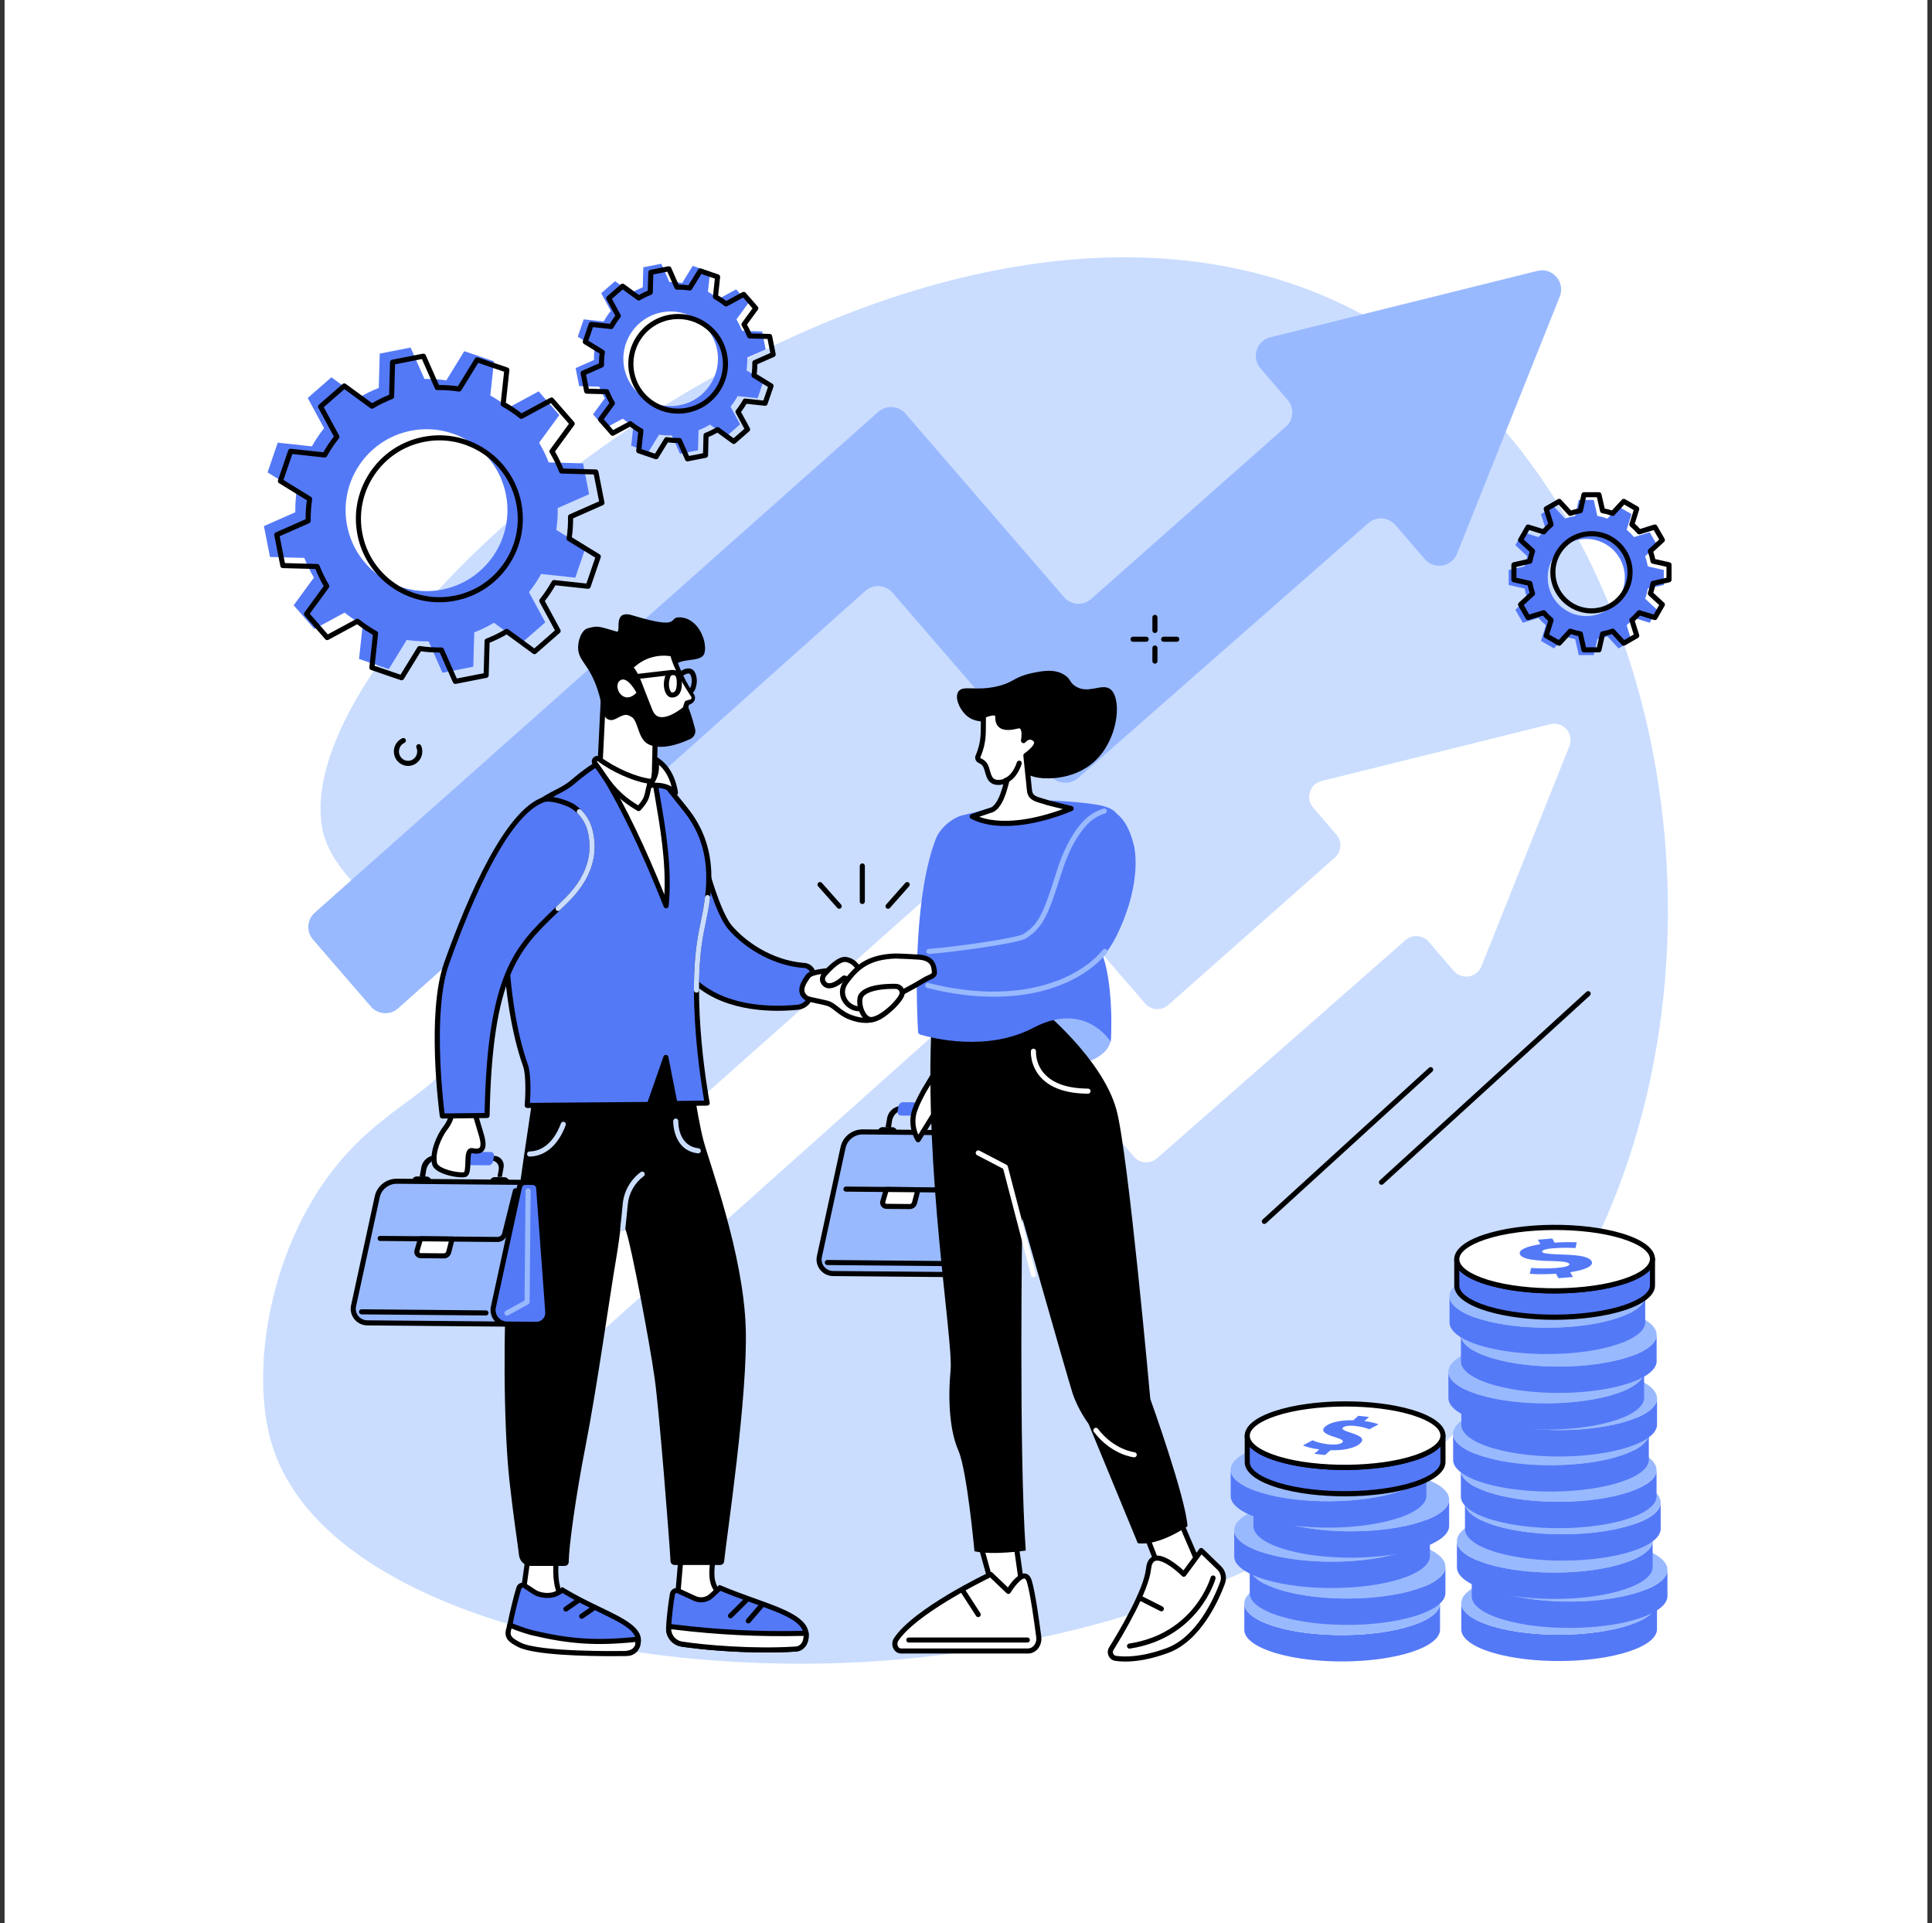 <svg width="211" height="210" viewBox="0 0 211 210" fill="none" xmlns="http://www.w3.org/2000/svg">
<rect x="0" y="0" width="211" height="210" fill="#333333" stroke="none"/>
<g clip-path="url(#clip0_424_8324)">
<path d="M210.5 0H0.5V210H210.5V0Z" fill="white"/>
<path d="M50.359 112.922C49.335 119.277 42.061 119.921 35.777 128.543C29.374 137.329 27.331 149.826 29.673 157.642C35.767 177.982 77.15 185.27 107.281 180.041C116.623 178.42 156.35 171.749 173.885 136.297C190.709 102.282 181.11 54.779 152.047 36.244C105.405 6.498 31.535 65.974 35.13 90.092C36.441 98.888 51.879 103.485 50.359 112.922Z" fill="#CADDFF"/>
<path d="M167.904 29.581L138.733 36.829C137.223 37.204 136.639 39.04 137.655 40.219L140.628 43.67C141.379 44.543 141.283 45.86 140.411 46.613L119.154 65.42C118.282 66.174 116.963 66.078 116.209 65.206L98.889 45.168C98.135 44.296 96.816 44.2 95.943 44.954L34.394 99.649C33.522 100.403 33.426 101.722 34.18 102.595L40.511 109.919C41.266 110.792 42.584 110.888 43.457 110.133L94.527 64.507C95.4 63.753 96.719 63.849 97.473 64.721L114.786 84.752C115.54 85.624 116.859 85.72 117.732 84.966L149.45 57.117C150.324 56.362 151.645 56.459 152.398 57.334L155.605 61.056C156.627 62.244 158.545 61.923 159.126 60.468L170.347 32.383C170.978 30.802 169.556 29.171 167.904 29.581Z" fill="#99B9FF"/>
<path d="M169.307 79.081L144.337 85.284C143.044 85.605 142.544 87.176 143.413 88.186L145.958 91.14C146.601 91.887 146.518 93.014 145.772 93.659L127.576 109.757C126.829 110.403 125.7 110.32 125.055 109.573L110.23 92.421C109.585 91.674 108.455 91.591 107.708 92.237L55.021 139.053C54.274 139.699 54.192 140.828 54.837 141.575L60.257 147.845C60.902 148.592 62.031 148.674 62.778 148.028L106.495 108.974C107.242 108.329 108.371 108.411 109.017 109.158L123.836 126.304C124.482 127.051 125.61 127.133 126.357 126.488L153.509 102.651C154.257 102.005 155.388 102.088 156.033 102.837L158.777 106.023C159.653 107.04 161.294 106.766 161.792 105.52L171.398 81.479C171.938 80.126 170.721 78.73 169.307 79.081Z" fill="white"/>
<path d="M62.867 40.196L63.254 42.164L65.445 42.225C65.616 42.665 65.82 43.085 66.058 43.481L64.766 45.248L66.086 46.759L68.013 45.717C68.378 46.008 68.765 46.268 69.173 46.495L68.937 48.674L70.835 49.323L71.982 47.459C72.438 47.528 72.905 47.559 73.377 47.551L74.262 49.555L76.231 49.168L76.291 46.978C76.731 46.806 77.151 46.602 77.547 46.364L79.314 47.656L80.826 46.337L79.783 44.409C80.074 44.045 80.334 43.657 80.561 43.25L82.74 43.485L83.389 41.587L81.525 40.44C81.594 39.984 81.625 39.518 81.617 39.046L83.621 38.16L83.234 36.192L81.044 36.131C80.873 35.691 80.668 35.271 80.431 34.875L81.722 33.108L80.403 31.597L78.475 32.64C78.111 32.349 77.723 32.088 77.316 31.861L77.552 29.683L75.653 29.033L74.507 30.898C74.05 30.828 73.584 30.797 73.112 30.805L72.227 28.801L70.258 29.188L70.197 31.378C69.758 31.55 69.338 31.754 68.941 31.992L67.174 30.7L65.663 32.02L66.706 33.947C66.415 34.312 66.155 34.699 65.928 35.106L63.749 34.871L63.1 36.77L64.964 37.916C64.894 38.372 64.864 38.839 64.872 39.311L62.867 40.196ZM72.248 34.111C75.047 33.56 77.761 35.383 78.312 38.182C78.862 40.981 77.039 43.695 74.24 44.246C71.442 44.796 68.727 42.973 68.177 40.175C67.626 37.376 69.449 34.661 72.248 34.111Z" fill="#5479F7"/>
<path d="M75.082 50.383C74.974 50.383 74.874 50.319 74.829 50.217L74.017 48.38C73.655 48.378 73.295 48.355 72.944 48.309L71.892 50.018C71.824 50.129 71.689 50.178 71.566 50.136L69.668 49.487C69.545 49.445 69.468 49.323 69.482 49.194L69.698 47.196C69.389 47.015 69.09 46.815 68.806 46.597L67.038 47.554C66.924 47.615 66.783 47.59 66.697 47.492L65.378 45.981C65.292 45.883 65.286 45.739 65.363 45.634L66.547 44.014C66.372 43.706 66.214 43.382 66.075 43.048L64.067 42.992C63.937 42.989 63.827 42.895 63.802 42.768L63.415 40.8C63.39 40.672 63.457 40.545 63.576 40.492L65.413 39.68C65.415 39.319 65.438 38.959 65.484 38.607L63.775 37.556C63.664 37.488 63.615 37.352 63.657 37.23L64.306 35.331C64.348 35.209 64.47 35.131 64.599 35.145L66.597 35.361C66.778 35.053 66.978 34.754 67.196 34.47L66.239 32.702C66.177 32.588 66.203 32.446 66.301 32.361L67.812 31.041C67.91 30.956 68.054 30.95 68.159 31.026L69.779 32.211C70.087 32.035 70.41 31.877 70.745 31.739L70.801 29.73C70.805 29.601 70.897 29.491 71.025 29.466L72.993 29.079C73.121 29.054 73.248 29.12 73.301 29.239L74.113 31.077C74.475 31.078 74.834 31.102 75.186 31.148L76.237 29.438C76.305 29.327 76.441 29.279 76.563 29.321L78.461 29.97C78.584 30.012 78.662 30.133 78.647 30.262L78.432 32.261C78.74 32.441 79.039 32.642 79.323 32.859L81.091 31.903C81.205 31.841 81.347 31.867 81.432 31.964L82.751 33.476C82.837 33.573 82.843 33.717 82.767 33.822L81.582 35.442C81.758 35.75 81.916 36.074 82.054 36.409L84.062 36.464C84.192 36.468 84.302 36.561 84.327 36.688L84.714 38.657C84.739 38.784 84.672 38.912 84.554 38.964L82.716 39.776C82.715 40.138 82.691 40.498 82.645 40.849L84.355 41.9C84.466 41.968 84.514 42.104 84.472 42.227L83.823 44.125C83.781 44.248 83.659 44.325 83.531 44.311L81.532 44.095C81.352 44.404 81.151 44.702 80.934 44.986L81.89 46.754C81.952 46.869 81.926 47.01 81.828 47.096L80.317 48.415C80.219 48.5 80.076 48.507 79.971 48.43L78.351 47.246C78.043 47.421 77.719 47.579 77.384 47.718L77.329 49.726C77.325 49.855 77.232 49.965 77.105 49.99L75.136 50.377C75.118 50.381 75.1 50.383 75.082 50.383ZM74.197 47.823C74.307 47.823 74.406 47.888 74.451 47.989L75.247 49.79L76.78 49.489L76.834 47.52C76.837 47.409 76.907 47.31 77.011 47.269C77.436 47.104 77.845 46.904 78.225 46.676C78.321 46.619 78.442 46.625 78.532 46.691L80.119 47.851L81.296 46.824L80.359 45.091C80.306 44.993 80.317 44.873 80.386 44.786C80.667 44.434 80.92 44.057 81.139 43.665C81.193 43.568 81.301 43.512 81.411 43.524L83.37 43.736L83.875 42.257L82.2 41.227C82.105 41.169 82.054 41.059 82.071 40.949C82.138 40.511 82.168 40.058 82.16 39.601C82.158 39.489 82.223 39.387 82.325 39.342L84.127 38.546L83.825 37.013L81.857 36.959C81.745 36.956 81.646 36.886 81.606 36.782C81.44 36.356 81.24 35.948 81.013 35.568C80.956 35.472 80.961 35.352 81.027 35.261L82.188 33.674L81.16 32.497L79.428 33.434C79.329 33.487 79.209 33.477 79.122 33.407C78.771 33.126 78.394 32.873 78.001 32.654C77.904 32.6 77.849 32.493 77.861 32.382L78.072 30.424L76.594 29.918L75.564 31.593C75.505 31.689 75.395 31.739 75.285 31.723C74.847 31.656 74.395 31.626 73.937 31.634C73.827 31.635 73.724 31.57 73.679 31.468L72.883 29.667L71.35 29.968L71.295 31.937C71.292 32.048 71.222 32.147 71.118 32.188C70.693 32.353 70.284 32.553 69.904 32.78C69.809 32.838 69.688 32.832 69.598 32.766L68.01 31.606L66.833 32.633L67.771 34.366C67.824 34.464 67.813 34.584 67.743 34.671C67.463 35.022 67.209 35.399 66.991 35.792C66.937 35.889 66.829 35.945 66.718 35.933L64.76 35.721L64.255 37.2L65.93 38.23C66.025 38.288 66.076 38.398 66.059 38.508C65.992 38.946 65.962 39.4 65.97 39.856C65.972 39.968 65.906 40.07 65.804 40.115L64.003 40.91L64.304 42.444L66.273 42.498C66.385 42.501 66.483 42.571 66.524 42.675C66.689 43.1 66.889 43.509 67.117 43.889C67.174 43.985 67.168 44.105 67.103 44.196L65.942 45.783L66.969 46.96L68.702 46.023C68.8 45.97 68.92 45.98 69.007 46.05C69.358 46.331 69.736 46.584 70.128 46.803C70.226 46.857 70.281 46.964 70.269 47.075L70.057 49.033L71.536 49.539L72.566 47.864C72.624 47.769 72.734 47.718 72.844 47.735C73.282 47.801 73.736 47.831 74.192 47.824C74.194 47.823 74.196 47.823 74.197 47.823ZM74.063 45.171C71.516 45.171 69.234 43.37 68.725 40.778C68.146 37.834 70.07 34.967 73.015 34.389C74.441 34.108 75.891 34.4 77.098 35.21C78.305 36.02 79.124 37.252 79.404 38.679C79.685 40.105 79.393 41.555 78.583 42.762C77.773 43.969 76.541 44.788 75.115 45.068C74.762 45.138 74.41 45.171 74.063 45.171ZM73.122 34.933C70.478 35.453 68.75 38.027 69.269 40.671C69.727 42.998 71.776 44.616 74.063 44.616C74.375 44.616 74.69 44.586 75.007 44.524C76.288 44.272 77.394 43.536 78.122 42.453C78.85 41.369 79.112 40.067 78.86 38.786C78.608 37.505 77.872 36.399 76.789 35.671C75.705 34.944 74.403 34.681 73.122 34.933Z" fill="black"/>
<path d="M28.824 57.45L29.486 60.819L33.235 60.923C33.528 61.675 33.878 62.394 34.284 63.072L32.074 66.095L34.332 68.681L37.631 66.897C38.254 67.395 38.917 67.84 39.614 68.228L39.211 71.957L42.459 73.068L44.421 69.878C45.202 69.997 46 70.049 46.808 70.035L48.323 73.465L51.691 72.803L51.795 69.055C52.548 68.762 53.267 68.411 53.945 68.005L56.968 70.215L59.554 67.958L57.77 64.659C58.268 64.036 58.713 63.372 59.101 62.676L62.83 63.078L63.941 59.83L60.751 57.868C60.87 57.087 60.922 56.289 60.908 55.482L64.338 53.967L63.676 50.598L59.928 50.494C59.635 49.742 59.284 49.023 58.878 48.345L61.088 45.322L58.83 42.736L55.532 44.52C54.909 44.022 54.245 43.576 53.548 43.188L53.951 39.459L50.703 38.349L48.741 41.539C47.96 41.42 47.162 41.367 46.355 41.381L44.839 37.951L41.471 38.614L41.367 42.362C40.614 42.655 39.896 43.005 39.218 43.411L36.194 41.201L33.608 43.459L35.393 46.758C34.895 47.381 34.449 48.044 34.061 48.741L30.332 48.338L29.222 51.587L32.412 53.548C32.292 54.33 32.24 55.127 32.254 55.935L28.824 57.45ZM44.876 47.037C49.665 46.095 54.311 49.215 55.253 54.004C56.194 58.793 53.075 63.438 48.286 64.38C43.497 65.321 38.851 62.202 37.91 57.413C36.968 52.624 40.087 47.978 44.876 47.037Z" fill="#5479F7"/>
<path d="M49.725 74.684C49.617 74.684 49.517 74.621 49.471 74.519L48.03 71.256C47.336 71.261 46.639 71.214 45.964 71.12L44.098 74.155C44.031 74.265 43.895 74.314 43.772 74.272L40.524 73.161C40.401 73.119 40.324 72.998 40.338 72.869L40.721 69.322C40.124 68.979 39.548 68.592 39.005 68.169L35.867 69.867C35.752 69.928 35.611 69.903 35.525 69.805L33.267 67.219C33.182 67.121 33.176 66.978 33.252 66.873L35.355 63.997C35.012 63.408 34.708 62.783 34.447 62.136L30.881 62.037C30.752 62.034 30.642 61.941 30.617 61.813L29.954 58.445C29.929 58.318 29.996 58.19 30.115 58.138L33.377 56.696C33.374 55.998 33.419 55.305 33.513 54.63L30.479 52.764C30.368 52.697 30.32 52.561 30.361 52.438L31.472 49.19C31.514 49.067 31.637 48.99 31.765 49.004L35.312 49.387C35.655 48.789 36.041 48.213 36.464 47.67L34.767 44.533C34.705 44.418 34.731 44.277 34.828 44.191L37.414 41.934C37.512 41.848 37.656 41.842 37.761 41.919L40.637 44.021C41.226 43.679 41.85 43.374 42.497 43.113L42.596 39.547C42.6 39.418 42.693 39.308 42.82 39.283L46.188 38.621C46.316 38.596 46.444 38.662 46.496 38.781L47.937 42.043C48.635 42.039 49.328 42.086 50.003 42.179L51.869 39.145C51.937 39.035 52.072 38.986 52.195 39.028L55.444 40.139C55.566 40.181 55.644 40.302 55.63 40.431L55.247 43.978C55.844 44.321 56.42 44.707 56.963 45.13L60.101 43.433C60.215 43.371 60.357 43.397 60.442 43.495L62.7 46.081C62.785 46.178 62.792 46.322 62.715 46.427L60.613 49.303C60.955 49.892 61.26 50.516 61.521 51.163L65.086 51.262C65.216 51.266 65.326 51.359 65.351 51.486L66.013 54.855C66.038 54.982 65.972 55.11 65.853 55.162L62.59 56.603C62.594 57.301 62.548 57.994 62.454 58.669L65.489 60.535C65.599 60.603 65.648 60.739 65.606 60.861L64.495 64.11C64.453 64.233 64.331 64.311 64.203 64.296L60.656 63.913C60.313 64.51 59.926 65.086 59.503 65.629L61.201 68.767C61.263 68.881 61.237 69.023 61.139 69.108L58.553 71.366C58.455 71.452 58.311 71.458 58.207 71.381L55.331 69.279C54.742 69.621 54.117 69.926 53.471 70.187L53.371 73.752C53.368 73.882 53.275 73.992 53.148 74.017L49.779 74.679C49.761 74.683 49.743 74.684 49.725 74.684ZM48.21 70.699C48.32 70.699 48.42 70.764 48.464 70.865L49.89 74.091L52.823 73.515L52.921 69.989C52.924 69.877 52.993 69.778 53.097 69.738C53.835 69.45 54.544 69.104 55.205 68.709C55.3 68.651 55.421 68.657 55.511 68.723L58.355 70.802L60.607 68.836L58.928 65.732C58.875 65.634 58.886 65.514 58.956 65.427C59.442 64.818 59.882 64.163 60.262 63.482C60.316 63.385 60.423 63.329 60.534 63.341L64.042 63.72L65.009 60.892L62.008 59.046C61.913 58.988 61.862 58.878 61.879 58.768C61.995 58.008 62.047 57.22 62.033 56.428C62.032 56.316 62.097 56.215 62.199 56.169L65.426 54.744L64.849 51.811L61.323 51.713C61.211 51.71 61.112 51.641 61.072 51.536C60.784 50.798 60.438 50.089 60.043 49.429C59.986 49.333 59.991 49.213 60.057 49.123L62.136 46.278L60.17 44.027L57.067 45.705C56.969 45.758 56.849 45.748 56.761 45.678C56.152 45.191 55.498 44.752 54.816 44.372C54.719 44.318 54.663 44.211 54.675 44.1L55.054 40.592L52.226 39.625L50.381 42.626C50.322 42.721 50.212 42.772 50.102 42.755C49.342 42.639 48.555 42.587 47.762 42.6C47.652 42.602 47.549 42.537 47.504 42.435L46.078 39.208L43.145 39.785L43.047 43.311C43.044 43.422 42.975 43.521 42.87 43.562C42.132 43.849 41.423 44.196 40.763 44.591C40.668 44.648 40.547 44.643 40.457 44.577L37.613 42.498L35.361 44.464L37.04 47.567C37.093 47.665 37.082 47.785 37.013 47.872C36.526 48.481 36.087 49.136 35.706 49.818C35.652 49.915 35.545 49.97 35.434 49.958L31.926 49.579L30.959 52.408L33.96 54.253C34.055 54.312 34.106 54.421 34.089 54.531C33.973 55.292 33.921 56.079 33.934 56.871C33.936 56.983 33.871 57.085 33.769 57.13L30.542 58.556L31.119 61.488L34.645 61.586C34.757 61.589 34.855 61.659 34.896 61.763C35.183 62.501 35.53 63.21 35.925 63.87C35.982 63.966 35.977 64.087 35.911 64.177L33.832 67.021L35.798 69.273L38.901 67.594C38.999 67.541 39.12 67.552 39.207 67.621C39.816 68.108 40.47 68.547 41.152 68.927C41.249 68.981 41.305 69.089 41.293 69.199L40.914 72.707L43.742 73.675L45.587 70.674C45.646 70.579 45.755 70.528 45.866 70.545C46.627 70.661 47.415 70.713 48.206 70.699C48.207 70.699 48.209 70.699 48.21 70.699ZM47.981 65.766C43.715 65.766 39.893 62.749 39.04 58.408C38.57 56.019 39.059 53.59 40.416 51.569C41.773 49.548 43.836 48.176 46.225 47.706C51.158 46.736 55.958 49.96 56.928 54.892C57.397 57.28 56.908 59.709 55.551 61.731C54.194 63.752 52.131 65.124 49.742 65.594C49.151 65.71 48.562 65.766 47.981 65.766ZM46.333 48.251C44.089 48.692 42.152 49.98 40.877 51.878C39.603 53.777 39.144 56.058 39.585 58.301C40.386 62.377 43.975 65.21 47.981 65.211C48.527 65.211 49.08 65.158 49.635 65.049C51.879 64.608 53.816 63.319 55.09 61.421C56.365 59.523 56.824 57.242 56.383 54.999C55.472 50.367 50.963 47.34 46.333 48.251Z" fill="black"/>
<path d="M166.514 64.274C166.582 64.653 166.68 65.022 166.807 65.376L165.495 66.588L166.314 68.006L168.022 67.474C168.267 67.764 168.537 68.034 168.827 68.28L168.296 69.988L169.713 70.806L170.925 69.494C171.28 69.622 171.648 69.719 172.027 69.787L172.421 71.532H174.058L174.452 69.787C174.831 69.719 175.199 69.621 175.554 69.494L176.765 70.806L178.183 69.988L177.652 68.28C177.942 68.034 178.212 67.764 178.457 67.474L180.165 68.006L180.984 66.588L179.671 65.376C179.799 65.022 179.897 64.653 179.965 64.274L181.709 63.88V62.243L179.965 61.85C179.897 61.471 179.799 61.102 179.671 60.747L180.984 59.536L180.165 58.118L178.457 58.65C178.212 58.359 177.942 58.09 177.652 57.844L178.183 56.136L176.765 55.318L175.554 56.63C175.199 56.502 174.831 56.404 174.451 56.337L174.058 54.592H172.421L172.027 56.337C171.648 56.404 171.28 56.502 170.925 56.63L169.713 55.318L168.296 56.136L168.827 57.844C168.537 58.09 168.267 58.359 168.021 58.65L166.314 58.118L165.495 59.536L166.807 60.747C166.68 61.102 166.582 61.471 166.514 61.85L164.77 62.243V63.88L166.514 64.274ZM169.025 63.062C169.025 60.734 170.912 58.847 173.24 58.847C175.567 58.847 177.454 60.734 177.454 63.062C177.454 65.39 175.567 67.276 173.24 67.276C170.912 67.276 169.025 65.39 169.025 63.062Z" fill="#5479F7"/>
<path d="M174.628 71.24H172.991C172.861 71.24 172.749 71.15 172.72 71.023L172.367 69.456C172.097 69.401 171.833 69.33 171.576 69.246L170.488 70.425C170.4 70.52 170.257 70.542 170.145 70.477L168.727 69.658C168.615 69.594 168.562 69.459 168.601 69.335L169.079 67.801C168.876 67.62 168.682 67.427 168.501 67.224L166.967 67.701C166.843 67.74 166.709 67.687 166.644 67.575L165.825 66.157C165.76 66.045 165.782 65.902 165.877 65.814L167.056 64.726C166.972 64.469 166.901 64.205 166.846 63.935L165.279 63.582C165.152 63.553 165.062 63.441 165.062 63.311V61.674C165.062 61.544 165.152 61.431 165.279 61.403L166.846 61.049C166.902 60.78 166.972 60.515 167.056 60.259L165.877 59.17C165.782 59.082 165.76 58.94 165.825 58.827L166.644 57.41C166.708 57.297 166.843 57.245 166.967 57.283L168.501 57.761C168.682 57.558 168.876 57.365 169.079 57.184L168.601 55.649C168.562 55.525 168.615 55.391 168.727 55.326L170.145 54.507C170.257 54.443 170.4 54.464 170.488 54.559L171.576 55.739C171.833 55.654 172.098 55.584 172.367 55.528L172.72 53.961C172.749 53.835 172.861 53.745 172.991 53.745H174.628C174.758 53.745 174.871 53.835 174.899 53.961L175.253 55.528C175.522 55.584 175.787 55.654 176.043 55.739L177.132 54.559C177.22 54.464 177.362 54.443 177.474 54.507L178.892 55.326C179.005 55.391 179.057 55.525 179.019 55.649L178.541 57.184C178.744 57.365 178.937 57.558 179.118 57.761L180.653 57.283C180.777 57.245 180.911 57.297 180.976 57.41L181.794 58.827C181.859 58.94 181.838 59.082 181.742 59.17L180.563 60.259C180.648 60.515 180.718 60.78 180.773 61.049L182.341 61.403C182.467 61.431 182.557 61.544 182.557 61.674V63.311C182.557 63.441 182.467 63.553 182.341 63.582L180.773 63.935C180.718 64.205 180.648 64.469 180.563 64.726L181.742 65.814C181.838 65.902 181.859 66.045 181.794 66.157L180.976 67.575C180.911 67.687 180.777 67.74 180.653 67.701L179.118 67.224C178.937 67.426 178.744 67.62 178.541 67.801L179.019 69.335C179.057 69.459 179.005 69.594 178.892 69.658L177.474 70.477C177.362 70.542 177.22 70.52 177.132 70.425L176.043 69.246C175.787 69.33 175.522 69.4 175.253 69.456L174.899 71.023C174.871 71.15 174.758 71.24 174.628 71.24ZM173.213 70.684H174.406L174.751 69.157C174.776 69.048 174.863 68.964 174.973 68.944C175.337 68.879 175.693 68.785 176.03 68.663C176.135 68.625 176.253 68.654 176.328 68.736L177.389 69.885L178.423 69.288L177.957 67.793C177.924 67.686 177.958 67.57 178.043 67.498C178.321 67.263 178.581 67.003 178.816 66.725C178.888 66.64 179.004 66.606 179.11 66.64L180.606 67.105L181.203 66.072L180.054 65.011C179.972 64.935 179.943 64.818 179.981 64.713C180.102 64.375 180.197 64.019 180.262 63.655C180.282 63.545 180.365 63.458 180.474 63.434L182.002 63.089V61.896L180.474 61.551C180.365 61.526 180.282 61.439 180.262 61.329C180.197 60.965 180.102 60.61 179.981 60.272C179.943 60.167 179.972 60.05 180.054 59.974L181.203 58.913L180.606 57.88L179.11 58.345C179.004 58.378 178.888 58.344 178.816 58.259C178.581 57.982 178.321 57.722 178.043 57.486C177.958 57.414 177.924 57.298 177.957 57.192L178.423 55.696L177.389 55.099L176.328 56.248C176.253 56.33 176.135 56.359 176.03 56.321C175.692 56.2 175.337 56.105 174.973 56.04C174.863 56.02 174.776 55.937 174.751 55.828L174.406 54.3H173.213L172.868 55.828C172.844 55.937 172.756 56.02 172.647 56.04C172.283 56.105 171.927 56.2 171.589 56.321C171.484 56.359 171.367 56.33 171.291 56.248L170.23 55.099L169.197 55.696L169.663 57.192C169.696 57.298 169.662 57.414 169.577 57.486C169.299 57.721 169.039 57.981 168.804 58.259C168.732 58.344 168.615 58.378 168.509 58.345L167.013 57.88L166.417 58.913L167.566 59.974C167.648 60.05 167.677 60.167 167.639 60.272C167.517 60.609 167.423 60.965 167.357 61.329C167.338 61.439 167.254 61.526 167.145 61.551L165.617 61.896V63.089L167.145 63.434C167.254 63.458 167.338 63.546 167.357 63.656C167.423 64.02 167.517 64.375 167.639 64.713C167.677 64.818 167.648 64.935 167.566 65.011L166.417 66.072L167.013 67.105L168.509 66.64C168.616 66.607 168.732 66.64 168.804 66.725C169.039 67.003 169.299 67.263 169.577 67.498C169.662 67.57 169.696 67.686 169.663 67.793L169.197 69.289L170.23 69.885L171.291 68.736C171.367 68.654 171.484 68.625 171.589 68.663C171.927 68.785 172.283 68.879 172.647 68.944C172.756 68.964 172.844 69.048 172.868 69.157L173.213 70.684ZM173.81 66.985C171.333 66.985 169.317 64.969 169.317 62.492C169.317 60.015 171.333 58 173.81 58C176.287 58 178.302 60.015 178.302 62.492C178.302 64.969 176.287 66.985 173.81 66.985ZM173.81 58.555C171.639 58.555 169.873 60.321 169.873 62.492C169.873 64.663 171.639 66.429 173.81 66.429C175.981 66.429 177.747 64.663 177.747 62.492C177.747 60.321 175.981 58.555 173.81 58.555Z" fill="black"/>
<path d="M138.082 133.652C138.007 133.652 137.932 133.622 137.877 133.562C137.774 133.449 137.782 133.273 137.895 133.17L156.062 116.595C156.175 116.492 156.351 116.5 156.454 116.613C156.557 116.726 156.549 116.902 156.436 117.005L138.269 133.58C138.216 133.629 138.149 133.652 138.082 133.652Z" fill="black"/>
<path d="M150.875 129.378C150.8 129.378 150.725 129.347 150.67 129.287C150.567 129.174 150.575 128.998 150.688 128.895L173.262 108.3C173.375 108.196 173.551 108.204 173.654 108.318C173.757 108.431 173.749 108.606 173.636 108.71L151.062 129.305C151.009 129.354 150.942 129.378 150.875 129.378Z" fill="black"/>
<path d="M126.133 69.125C125.98 69.125 125.855 69.001 125.855 68.848V67.412C125.855 67.259 125.98 67.135 126.133 67.135C126.286 67.135 126.411 67.259 126.411 67.412V68.848C126.411 69.001 126.286 69.125 126.133 69.125Z" fill="black"/>
<path d="M126.133 72.47C125.98 72.47 125.855 72.346 125.855 72.192V70.757C125.855 70.603 125.98 70.479 126.133 70.479C126.286 70.479 126.411 70.603 126.411 70.757V72.192C126.411 72.346 126.286 72.47 126.133 72.47Z" fill="black"/>
<path d="M125.178 70.08H123.742C123.589 70.08 123.465 69.956 123.465 69.802C123.465 69.649 123.589 69.525 123.742 69.525H125.178C125.331 69.525 125.456 69.649 125.456 69.802C125.456 69.956 125.331 70.08 125.178 70.08Z" fill="black"/>
<path d="M128.522 70.08H127.086C126.933 70.08 126.809 69.956 126.809 69.802C126.809 69.649 126.933 69.525 127.086 69.525H128.522C128.675 69.525 128.799 69.649 128.799 69.802C128.799 69.956 128.675 70.08 128.522 70.08Z" fill="black"/>
<path d="M44.568 83.636C44.381 83.636 44.194 83.601 44.014 83.531C43.623 83.379 43.314 83.081 43.146 82.691C42.803 81.896 43.16 80.964 43.941 80.613C44.08 80.55 44.245 80.613 44.307 80.753C44.37 80.892 44.308 81.057 44.168 81.12C43.662 81.347 43.432 81.953 43.656 82.471C43.765 82.723 43.963 82.916 44.215 83.014C44.46 83.109 44.728 83.102 44.968 82.994C45.474 82.767 45.703 82.161 45.48 81.643C45.419 81.502 45.484 81.339 45.625 81.278C45.765 81.217 45.929 81.282 45.99 81.423C46.333 82.218 45.976 83.15 45.195 83.501C44.995 83.591 44.782 83.636 44.568 83.636Z" fill="black"/>
<path d="M157.269 175.069L157.272 177.947C157.273 178.82 156.264 179.694 154.237 180.371C150.183 181.724 143.568 181.781 139.33 180.516C139.261 180.495 139.192 180.474 139.124 180.452C136.977 179.777 135.898 178.878 135.897 177.977L135.895 175.098C135.896 175.999 136.974 176.898 139.121 177.574C139.19 177.595 139.258 177.616 139.328 177.637C143.566 178.902 150.181 178.845 154.235 177.492C156.262 176.816 157.271 175.941 157.269 175.069Z" fill="#5479F7"/>
<path d="M153.835 172.53C153.905 172.551 153.973 172.572 154.042 172.593C158.269 173.923 158.355 176.117 154.235 177.492C150.181 178.845 143.566 178.902 139.328 177.637C139.258 177.616 139.19 177.595 139.121 177.574C134.895 176.244 134.809 174.05 138.929 172.675C142.982 171.322 149.597 171.265 153.835 172.53Z" fill="#99B9FF"/>
<path d="M157.859 171.076L157.861 173.955C157.863 174.827 156.854 175.702 154.827 176.378C150.773 177.731 144.158 177.789 139.92 176.523C139.85 176.502 139.782 176.481 139.713 176.46C137.566 175.784 136.488 174.886 136.487 173.985L136.484 171.106C136.486 172.007 137.564 172.905 139.711 173.581C139.78 173.603 139.848 173.624 139.918 173.645C144.156 174.91 150.771 174.853 154.825 173.5C156.852 172.823 157.86 171.949 157.859 171.076Z" fill="#5479F7"/>
<path d="M154.425 168.537C154.495 168.558 154.563 168.579 154.632 168.601C158.858 169.931 158.945 172.124 154.825 173.5C150.771 174.853 144.156 174.91 139.918 173.645C139.848 173.624 139.78 173.603 139.711 173.581C135.485 172.251 135.399 170.058 139.519 168.682C143.572 167.33 150.187 167.272 154.425 168.537Z" fill="#99B9FF"/>
<path d="M156.164 167.053L156.166 169.931C156.167 170.804 155.158 171.678 153.131 172.355C149.078 173.708 142.462 173.765 138.225 172.5C138.155 172.479 138.086 172.458 138.018 172.436C135.871 171.761 134.793 170.862 134.791 169.961L134.789 167.083C134.79 167.983 135.869 168.882 138.016 169.558C138.084 169.579 138.153 169.6 138.222 169.621C142.46 170.886 149.076 170.829 153.129 169.476C155.156 168.8 156.165 167.925 156.164 167.053Z" fill="#5479F7"/>
<path d="M152.729 164.514C152.799 164.535 152.868 164.556 152.936 164.577C157.163 165.908 157.249 168.101 153.129 169.476C149.076 170.829 142.46 170.886 138.223 169.621C138.153 169.6 138.084 169.579 138.016 169.558C133.79 168.228 133.704 166.034 137.824 164.659C141.877 163.306 148.492 163.249 152.729 164.514Z" fill="#99B9FF"/>
<path d="M158.265 163.738L158.268 166.617C158.269 167.489 157.26 168.364 155.233 169.04C151.179 170.393 144.564 170.451 140.326 169.185C140.257 169.165 140.188 169.144 140.12 169.122C137.973 168.446 136.894 167.548 136.893 166.647L136.891 163.768C136.892 164.669 137.97 165.568 140.117 166.243C140.186 166.265 140.254 166.286 140.324 166.307C144.562 167.572 151.177 167.515 155.231 166.162C157.258 165.485 158.267 164.611 158.265 163.738Z" fill="#5479F7"/>
<path d="M154.831 161.199C154.901 161.22 154.969 161.241 155.038 161.263C159.265 162.593 159.351 164.786 155.231 166.162C151.177 167.515 144.562 167.572 140.324 166.307C140.254 166.286 140.186 166.265 140.117 166.243C135.891 164.913 135.805 162.72 139.925 161.344C143.978 159.992 150.593 159.934 154.831 161.199Z" fill="#99B9FF"/>
<path d="M155.781 160.455L155.783 163.334C155.784 164.206 154.776 165.081 152.749 165.757C148.695 167.111 142.08 167.168 137.842 165.902C137.772 165.882 137.704 165.861 137.635 165.839C135.488 165.163 134.41 164.265 134.409 163.364L134.406 160.485C134.408 161.386 135.486 162.285 137.633 162.96C137.701 162.982 137.77 163.003 137.84 163.024C142.077 164.289 148.693 164.232 152.746 162.879C154.773 162.202 155.782 161.328 155.781 160.455Z" fill="#5479F7"/>
<path d="M152.347 157.916C152.416 157.937 152.485 157.958 152.554 157.98C156.78 159.31 156.867 161.503 152.747 162.879C148.693 164.232 142.077 164.289 137.84 163.024C137.77 163.003 137.701 162.982 137.633 162.96C133.407 161.63 133.321 159.437 137.441 158.062C141.494 156.709 148.109 156.651 152.347 157.916Z" fill="#99B9FF"/>
<path d="M157.59 156.755L157.592 159.634C157.593 160.506 156.584 161.38 154.557 162.057C150.504 163.41 143.888 163.467 139.651 162.202C139.581 162.181 139.512 162.16 139.444 162.139C137.297 161.463 136.218 160.564 136.217 159.663L136.215 156.785C136.216 157.686 137.295 158.584 139.442 159.26C139.51 159.281 139.579 159.302 139.648 159.323C143.886 160.589 150.501 160.531 154.555 159.178C156.582 158.502 157.591 157.627 157.59 156.755Z" fill="#5479F7"/>
<path d="M146.863 163.397C144.257 163.397 141.651 163.089 139.571 162.468C139.5 162.447 139.43 162.425 139.361 162.403C137.156 161.71 135.941 160.737 135.94 159.664L135.938 156.785V156.785V156.785C135.937 156.632 136.061 156.507 136.215 156.507H136.215C136.368 156.507 136.492 156.631 136.493 156.784C136.494 157.583 137.599 158.389 139.525 158.995C139.592 159.016 139.66 159.037 139.728 159.057C143.894 160.301 150.506 160.237 154.467 158.915C156.276 158.311 157.313 157.524 157.312 156.755V156.755C157.312 156.602 157.436 156.477 157.589 156.477H157.59C157.743 156.477 157.867 156.601 157.867 156.754C157.867 156.755 157.867 156.756 157.867 156.756L157.869 159.633C157.871 160.672 156.726 161.626 154.645 162.32C152.503 163.036 149.683 163.397 146.863 163.397ZM136.493 157.999L136.495 159.663C136.496 160.462 137.601 161.268 139.527 161.874C139.595 161.895 139.662 161.916 139.73 161.936C143.896 163.18 150.508 163.116 154.469 161.794C156.279 161.19 157.315 160.403 157.314 159.634L157.313 157.969C156.781 158.527 155.876 159.03 154.643 159.442C150.521 160.818 143.9 160.883 139.569 159.589C139.498 159.568 139.428 159.547 139.358 159.525C138.025 159.105 137.053 158.583 136.493 157.999Z" fill="black"/>
<path d="M154.155 154.216C154.225 154.237 154.294 154.258 154.362 154.28C158.589 155.61 158.675 157.803 154.555 159.178C150.501 160.531 143.886 160.589 139.648 159.323C139.579 159.302 139.51 159.281 139.442 159.26C135.216 157.93 135.129 155.736 139.249 154.361C143.303 153.008 149.917 152.951 154.155 154.216Z" fill="white"/>
<path d="M146.861 160.518C144.255 160.518 141.649 160.21 139.569 159.589C139.498 159.568 139.428 159.547 139.358 159.525C137.162 158.833 135.947 157.864 135.938 156.795C135.929 155.753 137.074 154.795 139.162 154.098C143.283 152.722 149.904 152.657 154.235 153.95L154.235 153.95C154.306 153.971 154.376 153.993 154.446 154.015C156.643 154.706 157.858 155.676 157.867 156.744C157.876 157.787 156.731 158.745 154.643 159.442C152.5 160.157 149.681 160.518 146.861 160.518ZM146.952 153.59C144.175 153.59 141.398 153.937 139.338 154.624C137.523 155.23 136.486 156.02 136.493 156.791C136.5 157.587 137.605 158.391 139.525 158.995C139.592 159.016 139.66 159.037 139.728 159.057C143.894 160.301 150.506 160.237 154.467 158.915C156.282 158.309 157.319 157.52 157.312 156.749C157.305 155.952 156.2 155.149 154.279 154.544C154.212 154.523 154.144 154.503 154.076 154.482C152.077 153.885 149.514 153.59 146.952 153.59Z" fill="black"/>
<path d="M149.524 154.731L149.011 155.18C149.475 155.24 149.824 155.31 150.095 155.382C150.283 155.433 150.433 155.484 150.556 155.535L149.55 156.074C149.421 156.027 149.246 155.957 148.985 155.887C148.746 155.822 148.435 155.759 148.023 155.714C147.244 155.63 146.829 155.746 146.666 155.889C146.473 156.057 146.771 156.209 147.603 156.482C148.784 156.85 149.039 157.192 148.514 157.651C147.996 158.105 146.798 158.411 145.303 158.364L144.708 158.884L143.534 158.757L144.088 158.273C143.645 158.215 143.238 158.135 142.908 158.046C142.653 157.978 142.444 157.904 142.301 157.834L143.342 157.276C143.527 157.362 143.766 157.451 144.056 157.529C144.346 157.607 144.686 157.673 145.076 157.715C145.759 157.789 146.354 157.727 146.587 157.523C146.808 157.33 146.565 157.166 145.824 156.943C144.751 156.621 144.168 156.272 144.733 155.777C145.246 155.329 146.391 155.057 147.796 155.089L148.349 154.604L149.524 154.731Z" fill="#5479F7"/>
<path d="M180.965 175.025L180.967 177.904C180.968 178.776 179.959 179.651 177.932 180.327C173.879 181.68 167.263 181.737 163.026 180.472C162.956 180.451 162.887 180.43 162.819 180.409C160.672 179.733 159.593 178.835 159.592 177.934L159.59 175.055C159.591 175.956 160.67 176.854 162.817 177.53C162.885 177.552 162.954 177.573 163.023 177.594C167.261 178.859 173.876 178.802 177.93 177.449C179.957 176.772 180.966 175.897 180.965 175.025Z" fill="#5479F7"/>
<path d="M177.53 172.486C177.6 172.507 177.669 172.528 177.737 172.55C181.964 173.88 182.05 176.073 177.93 177.449C173.876 178.802 167.261 178.859 163.023 177.594C162.954 177.573 162.885 177.552 162.817 177.53C158.591 176.2 158.504 174.007 162.624 172.631C166.678 171.279 173.292 171.221 177.53 172.486Z" fill="#99B9FF"/>
<path d="M182.105 171.408L182.107 174.287C182.109 175.159 181.1 176.034 179.073 176.71C175.019 178.063 168.404 178.121 164.166 176.855C164.097 176.834 164.028 176.813 163.96 176.792C161.813 176.116 160.734 175.218 160.733 174.317L160.73 171.438C160.732 172.339 161.81 173.237 163.957 173.913C164.026 173.935 164.094 173.956 164.164 173.977C168.402 175.242 175.017 175.185 179.071 173.832C181.098 173.155 182.107 172.281 182.105 171.408Z" fill="#5479F7"/>
<path d="M178.671 168.869C178.741 168.89 178.809 168.911 178.878 168.933C183.105 170.263 183.191 172.456 179.071 173.832C175.017 175.185 168.402 175.242 164.164 173.977C164.094 173.956 164.026 173.935 163.957 173.913C159.731 172.583 159.645 170.39 163.765 169.014C167.818 167.662 174.433 167.604 178.671 168.869Z" fill="#99B9FF"/>
<path d="M180.488 168.244L180.49 171.122C180.491 171.995 179.483 172.869 177.456 173.546C173.402 174.899 166.787 174.956 162.549 173.691C162.479 173.67 162.411 173.649 162.342 173.627C160.195 172.952 159.117 172.053 159.115 171.152L159.113 168.274C159.115 169.174 160.193 170.073 162.34 170.749C162.408 170.77 162.477 170.791 162.547 170.812C166.784 172.077 173.4 172.02 177.454 170.667C179.48 169.991 180.489 169.116 180.488 168.244Z" fill="#5479F7"/>
<path d="M177.054 165.705C177.124 165.726 177.192 165.747 177.261 165.768C181.487 167.099 181.574 169.292 177.454 170.667C173.4 172.02 166.784 172.077 162.547 170.812C162.477 170.791 162.408 170.77 162.34 170.749C158.114 169.418 158.028 167.225 162.148 165.85C166.201 164.497 172.816 164.44 177.054 165.705Z" fill="#99B9FF"/>
<path d="M181.367 164.059L181.369 166.938C181.37 167.81 180.362 168.685 178.335 169.361C174.281 170.714 167.666 170.772 163.428 169.506C163.358 169.486 163.29 169.465 163.221 169.443C161.074 168.767 159.996 167.869 159.994 166.968L159.992 164.089C159.993 164.99 161.072 165.889 163.219 166.564C163.287 166.586 163.356 166.607 163.426 166.628C167.663 167.893 174.279 167.836 178.332 166.483C180.359 165.806 181.368 164.932 181.367 164.059Z" fill="#5479F7"/>
<path d="M177.932 161.52C178.002 161.541 178.071 161.562 178.14 161.584C182.366 162.914 182.452 165.107 178.332 166.483C174.279 167.836 167.663 167.893 163.426 166.628C163.356 166.607 163.287 166.586 163.219 166.564C158.993 165.234 158.907 163.041 163.027 161.666C167.08 160.313 173.695 160.255 177.932 161.52Z" fill="#99B9FF"/>
<path d="M180.918 160.516L180.92 163.394C180.921 164.267 179.912 165.141 177.885 165.818C173.832 167.171 167.216 167.228 162.979 165.963C162.909 165.942 162.84 165.921 162.772 165.899C160.625 165.224 159.547 164.325 159.545 163.424L159.543 160.545C159.544 161.446 160.623 162.345 162.77 163.021C162.838 163.042 162.907 163.063 162.976 163.084C167.214 164.349 173.83 164.292 177.883 162.939C179.91 162.262 180.919 161.388 180.918 160.516Z" fill="#5479F7"/>
<path d="M177.483 157.977C177.553 157.998 177.622 158.019 177.69 158.04C181.917 159.37 182.003 161.564 177.883 162.939C173.829 164.292 167.214 164.349 162.976 163.084C162.907 163.063 162.838 163.042 162.77 163.021C158.544 161.69 158.457 159.497 162.578 158.122C166.631 156.769 173.246 156.712 177.483 157.977Z" fill="#99B9FF"/>
<path d="M180.074 156.517L180.076 159.396C180.077 160.268 179.069 161.142 177.042 161.819C172.988 163.172 166.373 163.229 162.135 161.964C162.065 161.943 161.997 161.922 161.928 161.901C159.781 161.225 158.703 160.326 158.701 159.425L158.699 156.547C158.7 157.448 159.779 158.346 161.926 159.022C161.994 159.043 162.063 159.064 162.133 159.085C166.37 160.351 172.986 160.293 177.04 158.94C179.066 158.264 180.075 157.389 180.074 156.517Z" fill="#5479F7"/>
<path d="M176.639 153.978C176.709 153.999 176.778 154.02 176.847 154.042C181.073 155.372 181.16 157.565 177.039 158.94C172.986 160.293 166.37 160.351 162.133 159.085C162.063 159.064 161.994 159.043 161.926 159.022C157.7 157.692 157.614 155.498 161.734 154.123C165.787 152.77 172.402 152.713 176.639 153.978Z" fill="#99B9FF"/>
<path d="M180.968 152.688L180.971 155.566C180.972 156.439 179.963 157.313 177.936 157.99C173.883 159.343 167.267 159.4 163.029 158.135C162.96 158.114 162.891 158.093 162.823 158.072C160.676 157.396 159.597 156.497 159.596 155.596L159.594 152.718C159.595 153.619 160.673 154.517 162.821 155.193C162.889 155.214 162.958 155.235 163.027 155.256C167.265 156.522 173.88 156.464 177.934 155.111C179.961 154.435 180.97 153.56 180.968 152.688Z" fill="#5479F7"/>
<path d="M177.534 150.149C177.604 150.17 177.672 150.191 177.741 150.212C181.968 151.543 182.054 153.736 177.934 155.111C173.88 156.464 167.265 156.521 163.027 155.256C162.958 155.235 162.889 155.214 162.821 155.193C158.594 153.863 158.508 151.669 162.628 150.294C166.681 148.941 173.296 148.884 177.534 150.149Z" fill="#99B9FF"/>
<path d="M179.558 149.76L179.561 152.638C179.562 153.511 178.553 154.385 176.526 155.062C172.472 156.415 165.857 156.472 161.619 155.207C161.55 155.186 161.481 155.165 161.413 155.144C159.266 154.468 158.187 153.569 158.186 152.668L158.184 149.79C158.185 150.691 159.263 151.589 161.41 152.265C161.479 152.286 161.547 152.307 161.617 152.328C165.855 153.594 172.47 153.536 176.524 152.183C178.551 151.507 179.559 150.632 179.558 149.76Z" fill="#5479F7"/>
<path d="M176.124 147.221C176.194 147.242 176.262 147.263 176.331 147.284C180.558 148.615 180.644 150.808 176.524 152.183C172.47 153.536 165.855 153.593 161.617 152.328C161.547 152.307 161.479 152.286 161.41 152.265C157.184 150.935 157.098 148.741 161.218 147.366C165.271 146.013 171.886 145.956 176.124 147.221Z" fill="#99B9FF"/>
<path d="M180.926 145.747L180.928 148.626C180.929 149.498 179.92 150.373 177.893 151.049C173.84 152.402 167.224 152.459 162.987 151.194C162.917 151.173 162.848 151.152 162.78 151.131C160.633 150.455 159.554 149.556 159.553 148.656L159.551 145.777C159.552 146.678 160.631 147.576 162.778 148.252C162.846 148.274 162.915 148.295 162.984 148.316C167.222 149.581 173.837 149.524 177.891 148.171C179.918 147.494 180.927 146.619 180.926 145.747Z" fill="#5479F7"/>
<path d="M177.491 143.208C177.561 143.229 177.629 143.25 177.698 143.272C181.925 144.602 182.011 146.795 177.891 148.171C173.837 149.524 167.222 149.581 162.984 148.316C162.915 148.295 162.846 148.274 162.778 148.252C158.551 146.922 158.465 144.729 162.585 143.353C166.638 142 173.253 141.943 177.491 143.208Z" fill="#99B9FF"/>
<path d="M179.679 141.504L179.682 144.383C179.683 145.255 178.674 146.13 176.647 146.806C172.593 148.159 165.978 148.217 161.74 146.951C161.671 146.93 161.602 146.909 161.534 146.888C159.387 146.212 158.308 145.314 158.307 144.413L158.305 141.534C158.306 142.435 159.384 143.333 161.532 144.009C161.6 144.031 161.668 144.052 161.738 144.073C165.976 145.338 172.591 145.281 176.645 143.928C178.672 143.251 179.681 142.377 179.679 141.504Z" fill="#5479F7"/>
<path d="M176.245 138.965C176.315 138.986 176.383 139.007 176.452 139.029C180.679 140.359 180.765 142.552 176.645 143.928C172.591 145.281 165.976 145.338 161.738 144.072C161.669 144.052 161.6 144.031 161.532 144.009C157.305 142.679 157.219 140.486 161.339 139.11C165.392 137.758 172.007 137.7 176.245 138.965Z" fill="#99B9FF"/>
<path d="M180.472 137.479L180.475 140.358C180.476 141.231 179.467 142.105 177.44 142.782C173.386 144.135 166.771 144.192 162.533 142.927C162.464 142.906 162.395 142.885 162.327 142.863C160.18 142.188 159.101 141.289 159.1 140.388L159.098 137.509C159.099 138.41 160.177 139.309 162.324 139.985C162.393 140.006 162.461 140.027 162.531 140.048C166.769 141.313 173.384 141.256 177.438 139.903C179.465 139.226 180.473 138.352 180.472 137.479Z" fill="#5479F7"/>
<path d="M169.746 144.121C167.14 144.121 164.534 143.813 162.454 143.193C162.383 143.171 162.313 143.15 162.244 143.128C160.039 142.434 158.824 141.461 158.823 140.388L158.82 137.51V137.51C158.82 137.356 158.944 137.232 159.098 137.232C159.098 137.232 159.098 137.232 159.098 137.232C159.251 137.232 159.375 137.356 159.376 137.509C159.377 138.308 160.482 139.114 162.408 139.72C162.475 139.741 162.543 139.762 162.611 139.782C166.777 141.026 173.389 140.962 177.35 139.64C179.159 139.036 180.196 138.249 180.195 137.48V137.48C180.195 137.326 180.319 137.202 180.472 137.202C180.472 137.202 180.472 137.202 180.473 137.202C180.626 137.202 180.75 137.326 180.75 137.479C180.75 137.48 180.75 137.48 180.75 137.481L180.752 140.358C180.754 141.396 179.609 142.35 177.528 143.045C175.385 143.76 172.566 144.121 169.746 144.121ZM159.376 138.723L159.378 140.388C159.379 141.186 160.484 141.992 162.41 142.598C162.477 142.619 162.545 142.64 162.613 142.661C166.779 143.905 173.391 143.841 177.352 142.518C179.161 141.915 180.198 141.127 180.197 140.359L180.196 138.694C179.664 139.252 178.759 139.755 177.526 140.166C173.404 141.542 166.783 141.607 162.452 140.314C162.381 140.293 162.311 140.271 162.241 140.249C160.908 139.83 159.936 139.308 159.376 138.723Z" fill="black"/>
<path d="M177.038 134.941C177.108 134.962 177.176 134.983 177.245 135.004C181.472 136.334 181.558 138.528 177.438 139.903C173.384 141.256 166.769 141.313 162.531 140.048C162.461 140.027 162.393 140.006 162.324 139.985C158.098 138.654 158.012 136.461 162.132 135.086C166.185 133.733 172.8 133.676 177.038 134.941Z" fill="white"/>
<path d="M169.743 141.243C167.138 141.243 164.532 140.935 162.452 140.314C162.381 140.293 162.311 140.271 162.241 140.249C160.045 139.558 158.83 138.589 158.82 137.52C158.811 136.477 159.956 135.52 162.045 134.822C166.166 133.447 172.787 133.382 177.117 134.675L177.118 134.675C177.189 134.696 177.259 134.717 177.329 134.74C179.526 135.431 180.741 136.4 180.75 137.469C180.759 138.511 179.614 139.469 177.526 140.166C175.383 140.882 172.564 141.243 169.743 141.243ZM169.835 134.314C167.057 134.314 164.281 134.661 162.22 135.349C160.406 135.955 159.369 136.744 159.376 137.515C159.382 138.312 160.488 139.115 162.408 139.72C162.475 139.741 162.543 139.762 162.611 139.782C166.777 141.026 173.389 140.962 177.35 139.64C179.165 139.034 180.202 138.244 180.195 137.474C180.188 136.677 179.083 135.874 177.162 135.269C177.095 135.248 177.027 135.227 176.959 135.207C174.96 134.61 172.397 134.314 169.835 134.314Z" fill="black"/>
<path d="M172.206 135.667L172.063 136.287C171.614 136.266 170.807 136.21 169.649 136.307C168.605 136.395 168.346 136.568 168.426 136.712C168.454 136.761 168.526 136.801 168.65 136.834C168.953 136.915 169.567 136.956 170.603 136.991C171.712 137.021 172.493 137.1 173.015 137.24C173.451 137.357 173.707 137.517 173.824 137.727C174.079 138.185 173.283 138.661 171.49 138.919L171.783 139.444L170.206 139.577L169.934 139.088C168.848 139.163 167.751 139.158 167.076 139.097L167.224 138.454C167.966 138.516 168.975 138.544 170.02 138.456C170.937 138.379 171.501 138.213 171.388 138.008C171.35 137.94 171.257 137.887 171.098 137.844C170.796 137.763 170.26 137.722 169.433 137.704C168.315 137.679 167.387 137.61 166.772 137.445C166.385 137.341 166.122 137.199 166.014 137.006C165.762 136.553 166.563 136.115 168.224 135.862L167.952 135.374L169.528 135.241L169.779 135.694C170.866 135.618 171.629 135.629 172.206 135.667Z" fill="#5479F7"/>
<path d="M107.338 139.213L90.99 139.068C90.008 139.059 89.282 138.161 89.488 137.212L92.074 125.306C92.292 124.305 93.191 123.593 94.226 123.602L108.248 123.726L107.338 139.213Z" fill="#99B9FF"/>
<path d="M107.338 139.49C107.337 139.49 107.336 139.49 107.335 139.49L90.987 139.345C90.432 139.34 89.915 139.09 89.571 138.658C89.231 138.233 89.102 137.684 89.217 137.153L91.803 125.247C92.047 124.123 93.062 123.317 94.228 123.324L108.251 123.449C108.327 123.449 108.399 123.481 108.451 123.537C108.503 123.592 108.53 123.667 108.526 123.742L107.615 139.229C107.606 139.376 107.485 139.49 107.338 139.49ZM94.206 123.879C93.314 123.879 92.533 124.502 92.346 125.365L89.76 137.271C89.68 137.638 89.769 138.017 90.004 138.312C90.244 138.612 90.605 138.787 90.992 138.79L107.076 138.933L107.954 124.001L94.223 123.879C94.218 123.879 94.212 123.879 94.206 123.879Z" fill="black"/>
<path d="M109.432 139.231L106.259 139.203C105.278 139.194 104.552 138.297 104.758 137.347L107.606 124.234C107.671 123.935 107.939 123.723 108.247 123.726L109.063 123.733C109.401 123.736 109.68 123.996 109.705 124.329L110.702 137.892C110.756 138.62 110.17 139.238 109.432 139.231Z" fill="#5479F7"/>
<path d="M109.443 139.509C109.439 139.509 109.434 139.509 109.43 139.509L106.257 139.481C105.701 139.476 105.185 139.225 104.84 138.794C104.5 138.368 104.371 137.819 104.487 137.289L107.335 124.175C107.427 123.753 107.807 123.448 108.241 123.448C108.244 123.448 108.247 123.448 108.249 123.448L109.065 123.456C109.544 123.46 109.947 123.835 109.982 124.309L110.979 137.871C111.01 138.293 110.861 138.712 110.571 139.021C110.28 139.332 109.87 139.509 109.443 139.509ZM108.241 124.004C108.066 124.004 107.914 124.125 107.877 124.292L105.029 137.406C104.949 137.773 105.039 138.152 105.274 138.447C105.514 138.748 105.874 138.922 106.262 138.925L109.434 138.954C109.719 138.959 109.975 138.845 110.166 138.642C110.353 138.442 110.445 138.183 110.425 137.912L109.428 124.35C109.414 124.161 109.252 124.013 109.06 124.011L108.244 124.004C108.243 124.004 108.242 124.004 108.241 124.004Z" fill="black"/>
<path d="M105.199 130.239C105.195 130.239 105.192 130.239 105.189 130.239L92.388 130.125C92.235 130.124 92.112 129.999 92.113 129.845C92.115 129.693 92.239 129.57 92.391 129.57C92.392 129.57 92.392 129.57 92.393 129.57L105.193 129.684C105.449 129.688 105.664 129.519 105.724 129.278L106.894 124.576C106.931 124.427 107.081 124.336 107.23 124.373C107.379 124.41 107.469 124.561 107.432 124.71L106.262 129.412C106.141 129.9 105.704 130.239 105.199 130.239Z" fill="black"/>
<path d="M100.25 129.917L99.879 131.345C99.819 131.587 99.599 131.756 99.347 131.753L96.812 131.731C96.536 131.728 96.339 131.466 96.415 131.204L96.798 129.887L100.25 129.917Z" fill="white"/>
<path d="M99.353 132.031C99.35 132.031 99.348 132.031 99.346 132.031L96.81 132.009C96.59 132.007 96.389 131.905 96.258 131.728C96.128 131.554 96.088 131.335 96.149 131.127L96.532 129.809C96.567 129.69 96.675 129.606 96.801 129.609L100.253 129.64C100.339 129.641 100.419 129.681 100.471 129.749C100.523 129.816 100.541 129.904 100.519 129.987L100.148 131.415C100.058 131.777 99.731 132.031 99.353 132.031ZM97.006 130.166L96.682 131.282C96.666 131.336 96.688 131.377 96.703 131.397C96.719 131.418 96.754 131.453 96.815 131.453L99.35 131.476C99.471 131.477 99.581 131.396 99.61 131.278L99.892 130.192L97.006 130.166Z" fill="black"/>
<path d="M103.954 138.262C103.953 138.262 103.952 138.262 103.951 138.262L90.353 138.141C90.2 138.14 90.077 138.015 90.078 137.861C90.079 137.709 90.204 137.586 90.356 137.586C90.356 137.586 90.357 137.586 90.358 137.586L103.956 137.707C104.11 137.708 104.233 137.833 104.231 137.987C104.23 138.139 104.106 138.262 103.954 138.262Z" fill="black"/>
<path d="M97.46 123.089L96.399 123.08C96.112 123.077 95.877 123.305 95.875 123.589L97.975 123.608C97.977 123.324 97.747 123.092 97.46 123.089Z" fill="black"/>
<path d="M105.968 123.165L104.907 123.155C104.62 123.153 104.385 123.381 104.383 123.664L106.483 123.683C106.485 123.399 106.255 123.167 105.968 123.165Z" fill="black"/>
<path d="M105.689 123.134L105.869 122.131C105.997 121.419 105.516 120.837 104.795 120.83L98.43 120.774C97.71 120.768 97.022 121.339 96.895 122.051L96.715 123.055L97.298 123.196L97.424 122.377C97.523 121.823 97.976 121.279 98.537 121.284L104.506 121.337C105.067 121.342 105.441 121.795 105.342 122.349L105.202 123.13L105.689 123.134Z" fill="black"/>
<path d="M104.469 120.411L98.62 120.359C98.384 120.357 98.159 120.559 98.117 120.81L98.026 121.355C97.984 121.606 98.141 121.811 98.377 121.813L104.226 121.865C104.462 121.867 104.687 121.665 104.729 121.414L104.819 120.87C104.861 120.619 104.704 120.413 104.469 120.411Z" fill="#5479F7"/>
<path d="M106.239 138.282C106.141 138.282 106.046 138.23 105.996 138.139C105.921 138.004 105.97 137.836 106.104 137.761L108.165 136.624L108.271 124.652C108.272 124.5 108.396 124.377 108.548 124.377C108.549 124.377 108.55 124.377 108.551 124.377C108.704 124.379 108.828 124.504 108.826 124.657L108.719 136.791C108.718 136.891 108.663 136.983 108.575 137.032L106.373 138.247C106.33 138.271 106.284 138.282 106.239 138.282Z" fill="#99B9FF"/>
<path d="M56.844 175.999L61.751 175.035C60.796 173.809 60.547 172.423 60.774 169.897L57.719 169.728L56.844 175.999Z" fill="white"/>
<path d="M56.516 176.346L57.48 169.437L61.076 169.636L61.051 169.922C60.827 172.412 61.068 173.706 61.971 174.864L62.248 175.22L56.516 176.346ZM57.959 170.019L57.173 175.651L61.275 174.846C60.528 173.705 60.303 172.361 60.474 170.159L57.959 170.019Z" fill="black"/>
<path d="M56.671 173.402C56.433 174.141 55.909 176.231 55.675 177.492C55.528 178.283 56.003 179.057 56.767 179.297C58.926 179.975 64.144 180.166 68.48 180.537C68.777 180.562 69.331 180.44 69.603 179.732C70.534 177.302 65.888 176.364 61.426 173.632C61.426 173.632 61.147 173.841 60.739 174.031C60.056 174.35 58.97 174.251 58.338 173.836L57.325 173.171C57.084 173.013 56.76 173.127 56.671 173.402Z" fill="#5479F7"/>
<path d="M68.555 180.817C68.522 180.817 68.489 180.816 68.457 180.813C67.348 180.718 66.165 180.634 65.022 180.553C61.576 180.308 58.321 180.076 56.684 179.561C55.782 179.278 55.23 178.366 55.402 177.441C55.636 176.183 56.159 174.087 56.407 173.317C56.476 173.103 56.637 172.937 56.849 172.863C57.06 172.788 57.289 172.816 57.478 172.939L58.491 173.604C59.056 173.975 60.032 174.055 60.622 173.78C60.996 173.605 61.258 173.412 61.261 173.41L61.411 173.298L61.572 173.395C62.947 174.237 64.35 174.913 65.588 175.509C68.386 176.855 70.596 177.918 69.862 179.831C69.581 180.564 69.004 180.817 68.555 180.817ZM56.936 173.487C56.694 174.235 56.172 176.336 55.948 177.542C55.828 178.192 56.215 178.832 56.85 179.032C58.426 179.527 61.799 179.767 65.061 179.999C66.207 180.081 67.391 180.165 68.504 180.26C68.601 180.268 69.097 180.277 69.344 179.632C69.868 178.263 68.251 177.406 65.347 176.009C64.143 175.429 62.784 174.775 61.435 173.962C61.306 174.046 61.103 174.168 60.857 174.283C60.102 174.636 58.904 174.539 58.186 174.068L57.173 173.403C57.115 173.366 57.06 173.376 57.033 173.386C57.006 173.396 56.957 173.422 56.936 173.487Z" fill="black"/>
<path d="M55.519 178.061C55.514 178.083 55.511 178.098 55.51 178.105C55.363 178.896 56.001 179.234 56.712 179.603C58.865 180.72 67.946 180.563 67.946 180.563C67.946 180.563 69.147 180.65 69.509 179.945C69.562 179.842 69.624 179.775 69.642 179.644C69.662 179.503 69.683 178.995 69.683 178.995C65.146 179.477 62.196 179.256 58.128 178.293C57.621 178.173 56.114 177.678 55.678 177.429C55.678 177.429 55.626 177.61 55.519 178.061Z" fill="white"/>
<path d="M66.743 180.849C64.177 180.849 58.316 180.747 56.586 179.849C55.867 179.476 55.052 179.054 55.238 178.054C55.239 178.045 55.244 178.025 55.25 177.997L55.251 177.996C55.358 177.545 55.41 177.361 55.412 177.353C55.436 177.271 55.495 177.204 55.575 177.172C55.653 177.14 55.743 177.146 55.817 177.188C56.222 177.419 57.702 177.907 58.193 178.023C62.365 179.011 65.257 179.187 69.655 178.719C69.736 178.71 69.816 178.737 69.874 178.792C69.933 178.847 69.965 178.926 69.962 179.006C69.96 179.06 69.939 179.533 69.918 179.683C69.897 179.834 69.839 179.931 69.793 180.009C69.781 180.029 69.769 180.049 69.757 180.072C69.334 180.894 68.093 180.85 67.941 180.841C67.837 180.842 67.397 180.849 66.743 180.849ZM55.791 178.125L55.783 178.157C55.683 178.694 56.029 178.935 56.841 179.357C58.908 180.429 67.852 180.287 67.942 180.285C67.951 180.285 67.959 180.286 67.967 180.286C68.25 180.306 69.036 180.26 69.263 179.818C69.28 179.784 69.298 179.754 69.316 179.725C69.351 179.666 69.363 179.644 69.368 179.606C69.375 179.556 69.384 179.435 69.391 179.304C65.102 179.737 62.203 179.543 58.065 178.563C57.629 178.46 56.501 178.097 55.864 177.824C55.843 177.907 55.819 178.006 55.791 178.125Z" fill="black"/>
<path d="M61.805 175.981C61.718 175.981 61.631 175.939 61.577 175.862C61.49 175.736 61.52 175.563 61.646 175.475L63.002 174.53C63.128 174.442 63.301 174.473 63.389 174.599C63.476 174.724 63.446 174.897 63.32 174.985L61.964 175.931C61.915 175.964 61.86 175.981 61.805 175.981Z" fill="black"/>
<path d="M63.528 176.768C63.44 176.768 63.353 176.726 63.299 176.648C63.212 176.521 63.244 176.349 63.37 176.262L64.556 175.447C64.683 175.36 64.856 175.393 64.942 175.519C65.029 175.645 64.997 175.818 64.871 175.905L63.685 176.719C63.637 176.752 63.582 176.768 63.528 176.768Z" fill="black"/>
<path d="M73.938 175.167L77.386 176.259L79.185 174.37C77.226 173.359 77.816 171.291 77.872 169.973L74.393 169.826L73.938 175.167Z" fill="white"/>
<path d="M77.466 176.576L73.641 175.365L74.137 169.537L78.16 169.707L78.148 169.984C78.139 170.2 78.116 170.43 78.093 170.674C77.969 171.932 77.829 173.358 79.311 174.123L79.64 174.293L77.466 176.576ZM74.231 174.97L77.303 175.942L78.741 174.432C77.261 173.461 77.421 171.831 77.54 170.62C77.553 170.488 77.565 170.36 77.576 170.238L74.645 170.114L74.231 174.97Z" fill="black"/>
<path d="M73.435 174.077C73.299 174.898 73.074 176.425 73.025 177.797C72.993 178.658 73.618 179.401 74.464 179.532C76.856 179.902 82.291 180.377 86.938 180.069C87.256 180.048 87.823 179.83 87.999 179.036C88.603 176.313 83.777 175.565 78.626 173.392L77.698 174.253C77.204 174.711 76.486 174.827 75.876 174.546L74.091 173.727C73.811 173.598 73.486 173.771 73.435 174.077Z" fill="#5479F7"/>
<path d="M83.698 180.447C79.996 180.447 76.345 180.104 74.422 179.806C73.431 179.653 72.711 178.785 72.747 177.787C72.798 176.391 73.028 174.835 73.161 174.031C73.2 173.799 73.341 173.603 73.548 173.493C73.754 173.384 73.994 173.377 74.207 173.474L75.992 174.294C76.501 174.528 77.097 174.432 77.509 174.05L78.569 173.067L78.734 173.137C80.016 173.677 81.307 174.14 82.446 174.548C85.982 175.815 88.776 176.815 88.27 179.096C88.077 179.967 87.442 180.314 86.956 180.346C85.895 180.417 84.794 180.447 83.698 180.447ZM73.897 173.961C73.858 173.961 73.827 173.974 73.808 173.984C73.777 174 73.723 174.04 73.709 174.122C73.578 174.912 73.351 176.442 73.302 177.807C73.276 178.524 73.794 179.147 74.507 179.258C76.975 179.64 82.318 180.097 86.92 179.793C87.026 179.786 87.565 179.713 87.728 178.976C88.128 177.173 85.666 176.291 82.259 175.071C81.162 174.678 79.925 174.235 78.684 173.718L77.886 174.457C77.309 174.993 76.475 175.127 75.76 174.799L73.975 173.979C73.947 173.966 73.92 173.961 73.897 173.961Z" fill="black"/>
<path d="M73.033 177.591C73.033 177.591 73.027 177.73 73.025 177.797C72.993 178.658 73.618 179.401 74.464 179.532C76.856 179.902 82.291 180.377 86.938 180.069C87.256 180.048 87.823 179.83 87.999 179.036C88.053 178.792 88.034 178.351 88.034 178.351L87.705 178.359C83.014 178.474 78.321 178.244 73.664 177.669L73.033 177.591Z" fill="white"/>
<path d="M83.698 180.447C79.996 180.447 76.345 180.104 74.422 179.806C73.431 179.653 72.711 178.785 72.747 177.787C72.75 177.719 72.756 177.579 72.756 177.579C72.76 177.501 72.795 177.429 72.854 177.379C72.913 177.329 72.99 177.306 73.067 177.316L73.698 177.393C78.326 177.965 83.036 178.196 87.698 178.081L88.028 178.073C88.187 178.07 88.305 178.188 88.312 178.339C88.314 178.388 88.33 178.825 88.27 179.096C88.077 179.968 87.442 180.314 86.956 180.347C85.895 180.417 84.794 180.447 83.698 180.447ZM73.302 177.904C73.324 178.58 73.827 179.153 74.507 179.258C76.975 179.64 82.318 180.097 86.92 179.793C87.026 179.786 87.565 179.713 87.728 178.976C87.748 178.889 87.756 178.757 87.759 178.635L87.712 178.636C83.023 178.752 78.285 178.519 73.63 177.945L73.302 177.904Z" fill="black"/>
<path d="M79.781 176.718C79.71 176.718 79.638 176.691 79.584 176.636C79.476 176.527 79.477 176.351 79.586 176.243L81.288 174.559C81.397 174.451 81.573 174.452 81.681 174.561C81.789 174.67 81.788 174.845 81.679 174.953L79.977 176.638C79.923 176.691 79.852 176.718 79.781 176.718Z" fill="black"/>
<path d="M81.727 177.274C81.663 177.274 81.598 177.252 81.546 177.207C81.43 177.107 81.416 176.932 81.516 176.816L83.035 175.046C83.135 174.929 83.31 174.916 83.427 175.016C83.543 175.116 83.556 175.291 83.457 175.407L81.938 177.177C81.882 177.241 81.805 177.274 81.727 177.274Z" fill="black"/>
<path d="M68.421 134.592C68.945 136.127 70.942 146.483 71.502 150.541C72.011 154.231 73.081 167.84 73.231 170.485C73.244 170.714 73.433 170.891 73.662 170.891H78.656C78.878 170.891 79.064 170.724 79.086 170.503C79.361 167.76 81.699 152.374 81.443 144.945C81.163 136.831 77.522 127.178 76.822 124.52C76.122 121.861 75.254 115.57 75.254 115.57L58.432 118.182C58.432 118.182 56.313 131.811 55.4 140.048C54.998 143.674 54.944 155.452 55.644 161.747C56.097 165.826 56.522 168.428 56.687 169.843C56.764 170.5 57.32 170.995 57.982 170.995H61.678C61.915 170.995 62.107 170.805 62.11 170.569C62.131 168.871 62.857 163.492 63.941 157.955C65.201 151.52 66.601 141.447 67.301 137.39C67.533 136.049 67.734 134.508 67.899 133.047C67.899 133.047 67.897 133.057 68.421 134.592Z" fill="black"/>
<path d="M68.012 134.454C68.002 134.454 67.991 134.454 67.981 134.452C67.829 134.435 67.719 134.298 67.736 134.145C67.854 133.106 67.944 132.169 68.01 131.469C68.14 130.086 68.855 128.818 69.974 127.99C70.097 127.899 70.271 127.925 70.362 128.048C70.453 128.171 70.427 128.345 70.304 128.436C69.312 129.17 68.678 130.295 68.562 131.521C68.497 132.223 68.406 133.163 68.288 134.208C68.272 134.35 68.152 134.454 68.012 134.454Z" fill="#CADDFF"/>
<path d="M57.836 126.294C57.686 126.294 57.562 126.174 57.559 126.023C57.555 125.869 57.676 125.742 57.83 125.739C59.944 125.69 60.932 123.579 61.259 122.674C61.311 122.53 61.47 122.455 61.614 122.507C61.759 122.559 61.833 122.718 61.781 122.863C61.416 123.875 60.3 126.237 57.843 126.294C57.84 126.294 57.838 126.294 57.836 126.294Z" fill="#CADDFF"/>
<path d="M76.263 125.944C76.253 125.944 76.242 125.944 76.232 125.943C73.443 125.626 73.523 122.436 73.524 122.404C73.529 122.251 73.657 122.13 73.811 122.137C73.964 122.142 74.084 122.27 74.079 122.424C74.075 122.54 74.021 125.133 76.294 125.391C76.447 125.408 76.556 125.546 76.539 125.698C76.523 125.84 76.403 125.944 76.263 125.944Z" fill="#CADDFF"/>
<path d="M65.499 84.25L65.888 76.361L71.588 79.332L71.47 84.319C71.416 85.431 70.554 88.172 70.554 88.172C69.373 89.019 67.643 86.713 66.459 85.872L66.184 85.677C65.725 85.351 65.466 84.812 65.499 84.25Z" fill="white"/>
<path d="M69.984 88.639C69.113 88.64 68.168 87.764 67.311 86.972C66.945 86.632 66.599 86.312 66.298 86.098L66.024 85.903C65.484 85.519 65.184 84.896 65.222 84.235L65.611 76.348C65.616 76.253 65.668 76.168 65.751 76.121C65.833 76.073 65.933 76.071 66.017 76.115L71.717 79.086C71.81 79.135 71.868 79.233 71.866 79.338L71.748 84.326C71.692 85.467 70.855 88.142 70.82 88.255C70.802 88.312 70.765 88.362 70.717 88.398C70.481 88.567 70.236 88.639 69.984 88.639ZM66.144 76.808L65.776 84.263C65.776 84.264 65.776 84.265 65.776 84.266C65.749 84.735 65.962 85.178 66.345 85.451L66.62 85.645C66.95 85.88 67.308 86.212 67.689 86.564C68.603 87.411 69.635 88.366 70.32 87.993C70.471 87.5 71.147 85.254 71.193 84.306L71.307 79.498L66.144 76.808Z" fill="black"/>
<path d="M74.322 67.415C72.793 67.31 74.699 68.896 69.059 67.191C66.813 66.512 67.924 69.138 67.341 68.964C65.188 68.319 65.261 68.339 64.204 68.602C63.504 68.777 63.035 70.051 63.156 71.008C63.315 72.271 64.359 72.609 65.257 75.284C65.888 77.163 65.715 78.299 66.467 78.58C67.228 78.865 67.803 77.853 68.657 78.102C69.762 78.423 69.522 80.328 70.592 81.131C71.267 81.638 72.848 81.887 75.399 80.688C75.813 80.494 76.029 80.032 75.912 79.591C75.763 79.026 75.57 78.312 75.329 77.646C74.178 74.471 73.053 73.743 73.472 72.929C74.115 71.681 76.496 72.428 76.904 71.401C77.326 70.335 76.415 67.559 74.322 67.415Z" fill="black"/>
<path d="M68.922 72.8L69.351 73.617C69.553 74.001 69.727 74.399 69.874 74.808C70.15 75.575 70.674 76.873 70.961 77.606C71.881 79.964 74.814 77.418 74.814 77.418L75.024 76.774L75.416 76.62C75.492 76.59 75.562 76.545 75.613 76.481C75.74 76.322 75.743 76.11 75.638 75.952C75.064 75.089 73.868 73.152 73.45 71.42C73.45 71.42 70.964 70.753 68.922 72.8Z" fill="white"/>
<path d="M69.197 72.841C69.3 72.987 69.395 73.126 69.48 73.268C69.523 73.339 69.564 73.411 69.604 73.485C69.653 73.578 69.702 73.672 69.748 73.767C69.842 73.957 69.929 74.15 70.01 74.345C70.092 74.541 70.163 74.742 70.234 74.928C70.52 75.69 70.827 76.452 71.129 77.216L71.242 77.503C71.276 77.586 71.312 77.668 71.355 77.744C71.441 77.895 71.544 78.026 71.668 78.12C71.912 78.312 72.253 78.351 72.609 78.283C72.965 78.214 73.324 78.058 73.664 77.869C74.003 77.679 74.338 77.448 74.632 77.206L74.549 77.331C74.62 77.117 74.689 76.902 74.763 76.688L74.765 76.681C74.792 76.603 74.853 76.545 74.924 76.517C75.047 76.47 75.175 76.439 75.303 76.408C75.41 76.387 75.452 76.371 75.496 76.299C75.532 76.233 75.525 76.151 75.491 76.086C75.487 76.077 75.482 76.07 75.477 76.062L75.451 76.022L75.396 75.94L75.287 75.774C74.999 75.331 74.724 74.88 74.458 74.421C73.936 73.501 73.459 72.541 73.183 71.485L73.379 71.687C73.214 71.65 73.01 71.622 72.82 71.609C72.627 71.596 72.432 71.595 72.238 71.605C71.849 71.625 71.465 71.695 71.095 71.807C70.724 71.918 70.369 72.079 70.038 72.279C69.873 72.382 69.71 72.488 69.559 72.61C69.481 72.668 69.409 72.734 69.334 72.796L69.295 72.829C69.288 72.834 69.281 72.836 69.272 72.838C69.255 72.841 69.23 72.839 69.197 72.841ZM68.648 72.758C68.69 72.689 68.74 72.616 68.796 72.548C68.825 72.514 68.855 72.481 68.885 72.45L68.93 72.406L68.961 72.379C69.043 72.309 69.121 72.234 69.208 72.168C69.375 72.03 69.555 71.907 69.738 71.79C70.11 71.564 70.51 71.381 70.927 71.255C71.344 71.127 71.777 71.058 72.211 71.04C72.428 71.03 72.645 71.033 72.862 71.051C73.082 71.07 73.287 71.094 73.522 71.154C73.624 71.18 73.697 71.26 73.719 71.356C73.832 71.846 74.001 72.33 74.192 72.806C74.383 73.284 74.603 73.753 74.842 74.212C75.081 74.672 75.341 75.122 75.62 75.56L75.725 75.724L75.778 75.806L75.805 75.849C75.818 75.869 75.83 75.889 75.84 75.91C75.925 76.079 75.929 76.283 75.857 76.457C75.823 76.544 75.771 76.625 75.7 76.698C75.634 76.765 75.54 76.823 75.478 76.853C75.362 76.917 75.247 76.981 75.126 77.031L75.287 76.859C75.221 77.075 75.15 77.289 75.082 77.504L75.082 77.506C75.066 77.556 75.037 77.598 74.999 77.63C74.663 77.913 74.321 78.151 73.946 78.367C73.571 78.579 73.171 78.763 72.72 78.855C72.495 78.899 72.254 78.917 72.008 78.881C71.763 78.846 71.515 78.748 71.311 78.593C71.106 78.44 70.95 78.242 70.835 78.036C70.777 77.933 70.73 77.827 70.687 77.721L70.574 77.435C70.274 76.671 69.968 75.91 69.68 75.134C69.608 74.935 69.545 74.748 69.471 74.564C69.397 74.379 69.318 74.197 69.233 74.017L68.938 73.422C68.832 73.2 68.737 72.976 68.648 72.758Z" fill="black"/>
<path d="M69.51 75.641C69.51 75.641 68.482 73.676 67.686 74.332C66.89 74.989 68.076 77.124 69.51 75.641Z" fill="white"/>
<path d="M73.403 76.169C73.362 76.169 73.321 76.167 73.279 76.162C73.085 76.143 72.898 76.001 72.754 75.762C72.496 75.337 72.354 74.552 72.728 73.625C72.798 73.451 72.951 73.305 73.148 73.224C73.385 73.128 73.655 73.136 73.908 73.248C74.254 73.4 74.436 73.768 74.465 74.371C74.5 75.122 74.368 75.628 74.063 75.918C73.889 76.083 73.662 76.169 73.403 76.169ZM73.494 73.713C73.434 73.713 73.387 73.727 73.357 73.739C73.294 73.764 73.254 73.805 73.243 73.832C72.831 74.854 73.206 75.552 73.35 75.614C73.484 75.625 73.598 75.594 73.681 75.516C73.855 75.35 73.936 74.953 73.91 74.398C73.898 74.145 73.849 73.828 73.684 73.755C73.611 73.724 73.547 73.713 73.494 73.713Z" fill="black"/>
<path d="M68.578 74.263C68.439 74.263 68.319 74.158 68.303 74.017C68.285 73.864 68.394 73.727 68.547 73.709L73.337 73.159C73.488 73.141 73.627 73.251 73.644 73.403C73.662 73.555 73.553 73.693 73.4 73.71L68.61 74.261C68.599 74.262 68.589 74.263 68.578 74.263Z" fill="black"/>
<path d="M75.489 75.697C75.383 75.697 75.282 75.636 75.236 75.533C75.179 75.406 75.225 75.259 75.339 75.186C75.465 75.029 75.712 74.231 75.389 73.663C75.34 73.577 75.289 73.557 75.245 73.548C75.037 73.506 74.697 73.703 74.564 73.805C74.442 73.898 74.268 73.876 74.175 73.754C74.081 73.633 74.104 73.458 74.225 73.365C74.287 73.317 74.846 72.901 75.355 73.004C75.575 73.048 75.754 73.181 75.872 73.389C76.266 74.081 76.052 74.882 75.978 75.112C75.878 75.417 75.752 75.606 75.603 75.673C75.566 75.689 75.527 75.697 75.489 75.697Z" fill="black"/>
<path d="M76.601 93.018C76.601 93.018 78.181 99.408 79.685 101.212C81.19 103.016 84.2 105.121 87.736 105.422C87.736 105.422 89.737 105.293 88.478 108.918C88.274 109.505 87.75 109.924 87.131 109.987C84.42 110.264 76.834 110.46 73.892 104.52C70.281 97.228 76.601 93.018 76.601 93.018Z" fill="#5479F7"/>
<path d="M84.93 110.377C81.349 110.377 76.043 109.485 73.645 104.643C69.967 97.218 76.383 92.831 76.448 92.787C76.523 92.737 76.618 92.727 76.703 92.759C76.787 92.792 76.85 92.864 76.871 92.951C76.887 93.015 78.453 99.3 79.9 101.034C81.323 102.741 84.231 104.84 87.746 105.144C87.877 105.143 88.439 105.165 88.824 105.671C89.315 106.316 89.287 107.439 88.741 109.009C88.502 109.698 87.882 110.19 87.161 110.264C86.562 110.325 85.796 110.377 84.93 110.377ZM76.436 93.49C75.925 93.9 74.905 94.823 74.123 96.192C72.686 98.708 72.692 101.468 74.142 104.397C76.967 110.1 84.148 110.013 87.104 109.711C87.612 109.66 88.048 109.312 88.217 108.827C88.816 107.104 88.637 106.342 88.382 106.007C88.136 105.684 87.759 105.699 87.755 105.699C87.741 105.7 87.728 105.7 87.714 105.699C84.022 105.385 80.968 103.181 79.474 101.39C78.151 99.805 76.815 94.943 76.436 93.49Z" fill="black"/>
<path d="M65.046 83.53C65.046 83.53 64.125 84.05 62.461 85.463C60.798 86.876 58.268 86.956 56.797 90.458C54.235 96.556 54.984 109.653 57.37 116.281C57.85 117.614 57.577 120.711 57.577 120.711L70.925 120.603L72.72 115.466L73.711 120.5L77.232 120.454C77.232 120.454 75.085 109.249 76.605 101.673C77.234 98.537 78.631 93.341 75.098 88.688C74.293 87.627 72.692 85.767 71.978 84.644L71.111 85.51C70.939 85.551 70.755 86.899 70.554 86.934C68.43 87.303 67.827 86.334 66.345 84.768L65.046 83.53Z" fill="#5479F7"/>
<path d="M57.578 120.989C57.501 120.989 57.427 120.957 57.375 120.9C57.322 120.842 57.295 120.765 57.302 120.687C57.305 120.657 57.563 117.635 57.11 116.375C54.706 109.698 53.917 96.6 56.542 90.35C57.596 87.84 59.19 87.015 60.597 86.287C61.211 85.969 61.791 85.669 62.283 85.252C63.948 83.838 64.872 83.31 64.91 83.288C65.016 83.228 65.15 83.245 65.238 83.329L66.538 84.567C66.706 84.744 66.854 84.904 66.995 85.057C68.147 86.304 68.736 86.942 70.416 86.676C70.47 86.554 70.543 86.28 70.589 86.107C70.711 85.649 70.781 85.385 70.949 85.281L71.782 84.448C71.842 84.388 71.925 84.359 72.009 84.368C72.093 84.377 72.168 84.424 72.213 84.495C72.676 85.224 73.531 86.283 74.286 87.218C74.676 87.701 75.044 88.157 75.32 88.52C78.697 92.966 77.682 97.85 77.01 101.082C76.964 101.306 76.919 101.521 76.878 101.727C75.387 109.162 77.484 120.291 77.506 120.402C77.521 120.483 77.5 120.566 77.448 120.63C77.396 120.693 77.319 120.731 77.237 120.732L73.716 120.778C73.714 120.778 73.713 120.778 73.712 120.778C73.579 120.778 73.465 120.684 73.44 120.554L72.646 116.523L71.189 120.695C71.15 120.806 71.046 120.88 70.929 120.881L57.581 120.989C57.58 120.989 57.579 120.989 57.578 120.989ZM65.01 83.878C64.673 84.092 63.855 84.645 62.642 85.675C62.103 86.133 61.495 86.448 60.852 86.78C59.465 87.498 58.03 88.241 57.054 90.566C54.547 96.534 55.276 109.643 57.632 116.187C58.042 117.325 57.934 119.605 57.878 120.431L70.729 120.327L72.46 115.375C72.501 115.257 72.614 115.181 72.741 115.189C72.866 115.198 72.97 115.29 72.994 115.413L73.94 120.22L76.902 120.181C76.567 118.275 74.966 108.438 76.334 101.618C76.376 101.411 76.421 101.194 76.467 100.969C77.118 97.836 78.102 93.101 74.878 88.856C74.607 88.499 74.242 88.046 73.854 87.566C73.183 86.735 72.433 85.806 71.935 85.081L71.309 85.707C71.301 85.715 71.292 85.722 71.284 85.729C71.24 85.822 71.172 86.076 71.126 86.25C70.974 86.817 70.883 87.159 70.603 87.208C68.555 87.563 67.772 86.716 66.587 85.434C66.448 85.282 66.301 85.124 66.145 84.959L65.01 83.878ZM71.177 85.781C71.177 85.781 71.176 85.781 71.176 85.781C71.176 85.781 71.177 85.781 71.177 85.781Z" fill="black"/>
<path d="M76.063 108.399C75.91 108.399 75.785 108.275 75.785 108.121C75.784 105.63 75.969 103.442 76.334 101.618C76.376 101.411 76.421 101.195 76.467 100.971C76.653 100.08 76.862 99.07 76.997 97.977C77.016 97.825 77.156 97.717 77.307 97.735C77.459 97.754 77.567 97.893 77.548 98.045C77.411 99.16 77.198 100.182 77.011 101.084C76.965 101.307 76.92 101.522 76.879 101.727C76.52 103.516 76.339 105.667 76.34 108.121C76.34 108.274 76.216 108.399 76.063 108.399C76.063 108.399 76.063 108.399 76.063 108.399Z" fill="#CADDFF"/>
<path d="M88.23 106.632C87.925 107.081 86.985 108.271 88.105 109C88.396 109.189 90.148 109.425 90.61 109.649C91.293 109.979 91.802 110.681 92.857 111.076C94.815 111.808 96.031 111.321 97.066 110.25C98.101 109.179 95.202 105.608 93.132 105.787C91.061 105.965 88.674 105.977 88.23 106.632Z" fill="white"/>
<path d="M94.563 111.704C94.01 111.704 93.414 111.58 92.76 111.336C92.095 111.087 91.638 110.728 91.236 110.411C90.97 110.201 90.741 110.02 90.49 109.899C90.29 109.802 89.733 109.686 89.241 109.584C88.54 109.438 88.135 109.35 87.954 109.233C87.6 109.002 87.385 108.707 87.317 108.356C87.18 107.656 87.671 106.95 87.935 106.57L88 106.476C88.412 105.868 89.743 105.748 91.88 105.601C92.29 105.573 92.705 105.545 93.108 105.51C94.721 105.371 96.623 107.204 97.277 108.579C97.658 109.379 97.654 110.041 97.266 110.443C96.447 111.29 95.576 111.704 94.563 111.704ZM88.46 106.787L88.391 106.887C88.174 107.199 87.77 107.781 87.862 108.249C87.901 108.451 88.03 108.62 88.257 108.767C88.368 108.836 88.961 108.959 89.354 109.041C89.928 109.16 90.47 109.273 90.732 109.399C91.037 109.547 91.301 109.755 91.58 109.975C91.968 110.281 92.37 110.597 92.955 110.816C94.591 111.428 95.761 111.201 96.866 110.057C97.079 109.837 97.046 109.385 96.776 108.817C96.128 107.455 94.403 105.956 93.156 106.063C92.75 106.098 92.331 106.127 91.918 106.155C90.502 106.252 88.741 106.373 88.46 106.787Z" fill="black"/>
<path d="M89.901 107.224C89.749 106.943 89.836 106.619 90.045 106.377C90.546 105.797 91.589 104.705 92.325 104.768C93.191 104.842 94.298 105.809 93.961 107.459C93.746 108.513 92.801 107.997 92.674 107.579C92.539 107.133 92.342 106.641 92.115 106.845C91.866 107.068 90.471 108.27 89.901 107.224Z" fill="white"/>
<path d="M93.389 108.358C92.934 108.358 92.512 107.997 92.409 107.659C92.321 107.367 92.251 107.214 92.206 107.134C91.772 107.506 91.034 108.02 90.384 107.908C90.076 107.854 89.825 107.664 89.658 107.356C89.461 106.995 89.529 106.55 89.835 106.196C90.54 105.38 91.551 104.423 92.35 104.491C92.898 104.538 93.448 104.862 93.818 105.358C94.125 105.768 94.446 106.474 94.233 107.514C94.084 108.248 93.621 108.348 93.428 108.357C93.415 108.357 93.402 108.358 93.389 108.358ZM92.221 106.52C92.258 106.52 92.295 106.525 92.332 106.535C92.578 106.604 92.754 106.883 92.941 107.498C92.977 107.619 93.208 107.812 93.403 107.802C93.54 107.796 93.637 107.662 93.689 107.403C93.861 106.565 93.612 106.009 93.374 105.69C93.1 105.325 92.69 105.077 92.302 105.044C91.868 105.007 91.106 105.574 90.255 106.559C90.137 106.696 90.046 106.908 90.145 107.091C90.26 107.301 90.39 107.345 90.479 107.36C90.875 107.429 91.489 107.032 91.93 106.638C92.017 106.56 92.118 106.52 92.221 106.52Z" fill="black"/>
<path d="M72.751 98.91C70.524 93.311 68.132 88.07 65.352 83.675C67.366 85.108 69.079 87.123 71.544 85.449C72.208 89.444 73.208 94.253 72.751 98.91Z" fill="white"/>
<path d="M72.751 99.188C72.639 99.188 72.536 99.12 72.493 99.013C69.912 92.524 67.568 87.698 65.117 83.824C65.046 83.712 65.065 83.565 65.161 83.474C65.257 83.383 65.404 83.372 65.513 83.449C65.84 83.682 66.162 83.931 66.472 84.172C68.089 85.428 69.485 86.512 71.388 85.219C71.467 85.166 71.567 85.156 71.654 85.194C71.741 85.231 71.803 85.31 71.818 85.403C71.898 85.884 71.983 86.376 72.069 86.879C72.709 90.594 73.433 94.804 73.027 98.937C73.015 99.065 72.917 99.167 72.79 99.185C72.777 99.187 72.764 99.188 72.751 99.188ZM66.361 84.789C68.412 88.231 70.411 92.392 72.561 97.691C72.734 94.014 72.093 90.294 71.522 86.973C71.46 86.611 71.398 86.254 71.339 85.902C69.381 86.998 67.839 85.93 66.361 84.789Z" fill="black"/>
<path d="M65.43 82.889C67.041 84.088 69.408 85.134 71.05 85.325C70.539 86.824 70.926 86.996 69.75 88.296C66.779 86.563 66.199 84.898 64.978 83.346C64.745 83.05 65.127 82.665 65.43 82.889Z" fill="white"/>
<path d="M69.751 88.573C69.703 88.573 69.654 88.561 69.611 88.536C67.282 87.177 66.397 85.873 65.541 84.611C65.284 84.232 65.041 83.874 64.761 83.518C64.57 83.276 64.588 82.952 64.803 82.731C65.02 82.507 65.347 82.481 65.596 82.667C67.207 83.865 69.515 84.867 71.082 85.049C71.166 85.059 71.24 85.106 71.285 85.177C71.33 85.248 71.34 85.335 71.313 85.415C71.156 85.875 71.088 86.201 71.028 86.489C70.896 87.122 70.809 87.54 69.957 88.482C69.902 88.542 69.827 88.573 69.751 88.573ZM65.236 83.1C65.226 83.1 65.214 83.104 65.201 83.118C65.174 83.145 65.186 83.16 65.197 83.174C65.49 83.546 65.749 83.929 66.001 84.3C66.797 85.474 67.62 86.686 69.695 87.94C70.305 87.235 70.368 86.935 70.485 86.376C70.531 86.153 70.587 85.889 70.686 85.553C69.053 85.272 66.836 84.281 65.265 83.112C65.258 83.107 65.248 83.1 65.236 83.1Z" fill="black"/>
<path d="M70.926 85.758C71.648 84.892 71.833 83.936 71.607 82.911C72.876 83.694 73.507 84.983 73.773 86.563C72.897 85.714 71.822 85.71 70.926 85.758Z" fill="white"/>
<path d="M73.773 86.841C73.703 86.841 73.633 86.814 73.58 86.762C72.796 86.002 71.847 85.986 70.941 86.035C70.833 86.041 70.728 85.981 70.678 85.883C70.628 85.784 70.642 85.665 70.713 85.58C71.351 84.816 71.555 83.963 71.336 82.971C71.312 82.862 71.355 82.75 71.446 82.685C71.537 82.621 71.658 82.617 71.753 82.675C72.99 83.438 73.741 84.695 74.047 86.517C74.067 86.635 74.008 86.753 73.902 86.809C73.861 86.83 73.817 86.841 73.773 86.841ZM71.479 85.464C72.095 85.466 72.742 85.55 73.347 85.896C73.076 84.871 72.621 84.086 71.97 83.521C72.006 84.22 71.841 84.87 71.479 85.464Z" fill="black"/>
<path d="M56.463 144.598L40.115 144.453C39.133 144.444 38.407 143.547 38.613 142.597L41.199 130.691C41.417 129.69 42.316 128.978 43.351 128.987L57.373 129.111L56.463 144.598Z" fill="#99B9FF"/>
<path d="M56.463 144.876C56.462 144.876 56.461 144.876 56.46 144.876L40.112 144.731C39.557 144.726 39.041 144.475 38.696 144.044C38.356 143.618 38.227 143.069 38.342 142.539L40.928 130.632C41.172 129.508 42.188 128.698 43.353 128.71L57.376 128.834C57.452 128.835 57.524 128.866 57.576 128.922C57.628 128.977 57.655 129.052 57.651 129.128L56.74 144.614C56.731 144.761 56.61 144.876 56.463 144.876ZM43.331 129.265C42.439 129.265 41.658 129.887 41.471 130.75L38.885 142.656C38.805 143.023 38.894 143.402 39.129 143.697C39.37 143.998 39.73 144.172 40.117 144.175L56.201 144.318L57.079 129.387L43.348 129.265C43.343 129.265 43.337 129.265 43.331 129.265Z" fill="black"/>
<path d="M58.557 144.616L55.384 144.588C54.403 144.58 53.677 143.682 53.883 142.733L56.731 129.619C56.796 129.321 57.064 129.109 57.372 129.111L58.188 129.119C58.526 129.122 58.805 129.381 58.83 129.715L59.827 143.277C59.881 144.005 59.294 144.623 58.557 144.616Z" fill="#5479F7"/>
<path d="M58.568 144.894C58.563 144.894 58.559 144.894 58.554 144.894L55.382 144.866C54.826 144.861 54.31 144.61 53.965 144.179C53.625 143.753 53.496 143.205 53.612 142.674L56.46 129.56C56.551 129.138 56.932 128.834 57.366 128.834C57.369 128.834 57.371 128.834 57.374 128.834L58.19 128.841C58.669 128.845 59.072 129.22 59.107 129.694L60.104 143.257C60.135 143.678 59.986 144.097 59.696 144.407C59.405 144.717 58.995 144.894 58.568 144.894ZM58.559 144.339C58.84 144.345 59.1 144.231 59.291 144.027C59.478 143.827 59.57 143.568 59.55 143.297L58.553 129.735C58.539 129.547 58.377 129.398 58.185 129.396L57.369 129.389C57.368 129.389 57.367 129.389 57.366 129.389C57.191 129.389 57.039 129.51 57.002 129.678L54.154 142.792C54.074 143.158 54.164 143.538 54.399 143.832C54.639 144.133 54.999 144.307 55.387 144.311L58.559 144.339Z" fill="black"/>
<path d="M54.324 135.624C54.32 135.624 54.317 135.624 54.313 135.624L41.514 135.51C41.36 135.509 41.237 135.384 41.238 135.23C41.24 135.078 41.364 134.955 41.516 134.955C41.517 134.955 41.517 134.955 41.518 134.955L54.318 135.069C54.569 135.075 54.789 134.904 54.849 134.663L56.019 129.961C56.056 129.812 56.206 129.721 56.355 129.758C56.504 129.795 56.594 129.946 56.557 130.095L55.387 134.797C55.266 135.285 54.829 135.624 54.324 135.624Z" fill="black"/>
<path d="M49.375 135.302L49.004 136.73C48.944 136.972 48.724 137.141 48.472 137.138L45.937 137.116C45.661 137.114 45.464 136.851 45.54 136.589L45.923 135.272L49.375 135.302Z" fill="white"/>
<path d="M48.478 137.416C48.475 137.416 48.473 137.416 48.471 137.416L45.935 137.394C45.715 137.392 45.514 137.289 45.383 137.113C45.253 136.939 45.213 136.72 45.274 136.511L45.657 135.194C45.691 135.075 45.799 134.993 45.926 134.994L49.378 135.025C49.464 135.025 49.544 135.066 49.596 135.134C49.648 135.201 49.666 135.289 49.644 135.372L49.273 136.8C49.183 137.163 48.856 137.416 48.478 137.416ZM46.131 135.551L45.807 136.667C45.791 136.721 45.813 136.762 45.828 136.782C45.843 136.803 45.879 136.838 45.94 136.838L48.475 136.861C48.593 136.857 48.706 136.781 48.735 136.663L49.017 135.577L46.131 135.551Z" fill="black"/>
<path d="M53.079 143.647C53.078 143.647 53.077 143.647 53.076 143.647L39.478 143.526C39.325 143.525 39.202 143.4 39.203 143.246C39.205 143.094 39.328 142.971 39.481 142.971C39.482 142.971 39.482 142.971 39.483 142.971L53.081 143.092C53.235 143.093 53.358 143.218 53.356 143.372C53.355 143.524 53.231 143.647 53.079 143.647Z" fill="black"/>
<path d="M46.585 128.474L45.524 128.465C45.237 128.462 45.002 128.69 45 128.974L47.1 128.993C47.102 128.709 46.872 128.477 46.585 128.474Z" fill="black"/>
<path d="M55.093 128.55L54.032 128.54C53.745 128.538 53.51 128.766 53.508 129.049L55.608 129.068C55.61 128.784 55.38 128.552 55.093 128.55Z" fill="black"/>
<path d="M54.814 128.52L54.994 127.516C55.121 126.804 54.641 126.222 53.92 126.216L47.556 126.159C46.835 126.153 46.147 126.725 46.02 127.436L45.84 128.44L46.423 128.582L46.549 127.763C46.648 127.209 47.101 126.664 47.662 126.669L53.631 126.722C54.192 126.727 54.566 127.18 54.467 127.734L54.327 128.515L54.814 128.52Z" fill="black"/>
<path d="M53.593 125.796L47.745 125.745C47.509 125.743 47.284 125.944 47.242 126.196L47.151 126.74C47.109 126.991 47.267 127.197 47.502 127.199L53.351 127.25C53.587 127.253 53.812 127.051 53.854 126.799L53.944 126.255C53.986 126.004 53.829 125.799 53.593 125.796Z" fill="#5479F7"/>
<path d="M55.364 143.667C55.266 143.667 55.171 143.616 55.121 143.524C55.047 143.39 55.095 143.221 55.229 143.147L57.29 142.009L57.396 130.038C57.397 129.885 57.522 129.762 57.674 129.762C57.675 129.762 57.675 129.762 57.676 129.762C57.83 129.764 57.953 129.889 57.951 130.043L57.844 142.176C57.843 142.276 57.788 142.368 57.7 142.417L55.498 143.633C55.455 143.656 55.409 143.667 55.364 143.667Z" fill="#99B9FF"/>
<path d="M49.415 121.439C49.415 121.439 49.283 122.349 48.64 123.174C47.997 124 47.171 125.798 47.463 127.064C47.677 127.994 50.358 128.44 50.794 128.247C51.377 127.989 50.774 125.471 51.583 125.648C53.069 125.973 52.829 124.78 52.532 123.8C52.235 122.82 51.729 121.11 51.729 121.11L49.415 121.439Z" fill="white"/>
<path d="M50.44 128.566C49.798 128.566 48.757 128.358 48.054 128.007C47.56 127.76 47.27 127.463 47.192 127.126C46.88 125.771 47.722 123.9 48.42 123.004C49.007 122.251 49.139 121.407 49.14 121.399L49.171 121.194L51.927 120.802L51.995 121.031C51.995 121.031 52.501 122.74 52.798 123.719C53.03 124.486 53.189 125.256 52.783 125.695C52.529 125.971 52.105 126.046 51.524 125.919C51.51 125.916 51.505 125.917 51.505 125.917C51.406 126.006 51.386 126.628 51.375 126.962C51.352 127.687 51.332 128.313 50.907 128.501C50.807 128.545 50.644 128.566 50.44 128.566ZM49.648 121.686C49.569 122.021 49.358 122.704 48.858 123.345C48.246 124.131 47.465 125.837 47.733 127.001C47.768 127.154 47.95 127.324 48.244 127.48C49.117 127.943 50.474 128.074 50.683 127.993C50.789 127.901 50.809 127.279 50.82 126.944C50.841 126.288 50.86 125.72 51.178 125.472C51.269 125.402 51.422 125.329 51.642 125.377C52.007 125.456 52.267 125.436 52.375 125.318C52.621 125.052 52.354 124.17 52.266 123.881C52.035 123.119 51.679 121.918 51.531 121.419L49.648 121.686Z" fill="black"/>
<path d="M62.564 88.061C63.462 88.646 64.124 89.532 64.41 90.564C64.904 92.346 64.957 95.218 61.962 98.211C57.06 103.112 53.511 104.78 53.197 121.81L48.307 121.865C48.307 121.865 46.803 110.725 48.774 105.2C50.539 100.25 54.892 88.837 59.399 87.313C60.12 87.07 61.927 87.645 62.564 88.061Z" fill="#5479F7"/>
<path d="M48.306 122.142C48.167 122.142 48.049 122.04 48.031 121.902C47.969 121.444 46.54 110.632 48.511 105.106C51.177 97.634 55.214 88.435 59.309 87.05C60.15 86.766 62.048 87.393 62.715 87.828C63.678 88.456 64.375 89.401 64.676 90.49C65.211 92.418 65.208 95.357 62.157 98.407C61.692 98.873 61.239 99.309 60.8 99.731C56.711 103.667 53.756 106.511 53.473 121.815C53.47 121.965 53.349 122.085 53.199 122.087L48.309 122.142C48.308 122.142 48.307 122.142 48.306 122.142ZM59.834 87.531C59.697 87.531 59.578 87.545 59.486 87.576C56.412 88.616 52.797 94.742 49.034 105.293C47.268 110.245 48.347 119.927 48.55 121.584L52.923 121.535C53.24 106.236 56.254 103.336 60.415 99.331C60.852 98.911 61.303 98.476 61.764 98.015C64.626 95.153 64.637 92.424 64.141 90.638C63.876 89.68 63.261 88.847 62.411 88.293C61.889 87.952 60.585 87.531 59.834 87.531Z" fill="black"/>
<path d="M60.949 99.478C60.877 99.478 60.804 99.45 60.75 99.394C60.643 99.283 60.646 99.108 60.757 99.001C61.051 98.717 61.401 98.378 61.764 98.015C64.626 95.154 64.636 92.424 64.141 90.638C63.952 89.958 63.584 89.332 63.075 88.828C62.966 88.721 62.965 88.545 63.073 88.436C63.18 88.327 63.356 88.326 63.465 88.434C64.043 89.006 64.461 89.717 64.676 90.49C65.211 92.418 65.208 95.357 62.156 98.407C61.79 98.774 61.438 99.115 61.142 99.401C61.088 99.453 61.019 99.478 60.949 99.478Z" fill="#CADDFF"/>
<path d="M121.338 113.238C121.338 116.597 114.182 117.138 109.516 117.138C104.85 117.138 104.41 115.591 104.41 112.233C104.41 108.874 108.193 106.152 112.858 106.152C117.524 106.152 121.338 109.88 121.338 113.238Z" fill="#99B9FF"/>
<path d="M102.18 116.987L100.903 119.107C100.539 119.78 100.166 120.483 99.912 121.208C99.533 122.289 99.68 123.484 100.273 124.458L103.649 119.029L102.18 116.987Z" fill="white"/>
<path d="M100.271 124.735C100.27 124.735 100.27 124.735 100.27 124.735C100.173 124.735 100.084 124.684 100.034 124.602C99.385 123.537 99.245 122.267 99.648 121.116C99.903 120.39 100.271 119.689 100.657 118.975L101.941 116.844C101.989 116.764 102.074 116.714 102.167 116.71C102.259 116.707 102.349 116.75 102.404 116.825L103.872 118.868C103.938 118.959 103.942 119.081 103.882 119.176L100.507 124.604C100.456 124.686 100.367 124.735 100.271 124.735ZM102.199 117.491L101.139 119.25C100.77 119.932 100.413 120.612 100.172 121.3C99.875 122.148 99.921 123.073 100.291 123.9L103.313 119.041L102.199 117.491Z" fill="black"/>
<path d="M110.924 168.35L111.851 174.925H108.815L106.836 167.782L110.924 168.35Z" fill="white"/>
<path d="M111.852 175.203H108.815C108.691 175.203 108.581 175.119 108.548 174.999L106.569 167.857C106.544 167.766 106.566 167.67 106.627 167.6C106.689 167.529 106.781 167.495 106.874 167.508L110.962 168.075C111.085 168.092 111.182 168.188 111.199 168.311L112.126 174.886C112.138 174.966 112.114 175.047 112.061 175.107C112.009 175.168 111.932 175.203 111.852 175.203ZM109.026 174.647H111.532L110.678 168.596L107.217 168.116L109.026 174.647Z" fill="black"/>
<path d="M98.412 180.284H112.273C112.995 180.284 113.549 179.557 113.444 178.745C113.206 176.904 112.785 173.915 112.421 172.696C111.879 170.875 110.125 173.777 110.125 173.777L108.189 171.925C108.189 171.925 99.962 175.835 97.865 179.036C97.527 179.552 97.846 180.284 98.412 180.284Z" fill="white"/>
<path d="M112.275 180.561H98.413C98.07 180.561 97.761 180.369 97.587 180.048C97.388 179.679 97.406 179.233 97.634 178.884C99.75 175.654 107.732 171.835 108.071 171.674C108.175 171.624 108.299 171.644 108.382 171.724L110.074 173.343C110.452 172.779 111.254 171.734 111.958 171.824C112.299 171.867 112.545 172.134 112.689 172.617C113.044 173.809 113.446 176.588 113.721 178.71C113.786 179.213 113.64 179.71 113.321 180.073C113.044 180.388 112.672 180.561 112.275 180.561ZM108.138 172.259C106.949 172.84 99.964 176.341 98.098 179.188C97.984 179.364 97.975 179.597 98.076 179.784C98.112 179.851 98.217 180.006 98.413 180.006H112.275C112.511 180.006 112.734 179.9 112.904 179.707C113.118 179.463 113.215 179.126 113.17 178.781C112.947 177.061 112.519 173.993 112.156 172.775C112.122 172.661 112.028 172.392 111.888 172.375C111.53 172.327 110.773 173.243 110.364 173.92C110.32 173.992 110.246 174.041 110.162 174.052C110.079 174.063 109.995 174.035 109.934 173.977L108.138 172.259Z" fill="black"/>
<path d="M112.203 179.363H99.254C99.101 179.363 98.977 179.239 98.977 179.085C98.977 178.932 99.101 178.808 99.254 178.808H112.203C112.356 178.808 112.48 178.932 112.48 179.085C112.48 179.239 112.356 179.363 112.203 179.363Z" fill="black"/>
<path d="M127.79 163.497C128.077 164.232 131.313 171.752 131.313 171.752L128.878 174.803L127.194 172.836L123.871 164.232L127.79 163.497Z" fill="white"/>
<path d="M128.878 175.08C128.797 175.08 128.72 175.045 128.667 174.983L126.983 173.017C126.963 172.993 126.947 172.966 126.935 172.936L123.612 164.332C123.583 164.255 123.589 164.169 123.629 164.097C123.669 164.025 123.739 163.974 123.82 163.959L127.74 163.225C127.87 163.2 128.001 163.272 128.049 163.397C128.331 164.118 131.536 171.568 131.568 171.643C131.609 171.737 131.594 171.846 131.53 171.926L129.095 174.976C129.043 175.041 128.966 175.079 128.883 175.08C128.881 175.08 128.88 175.08 128.878 175.08ZM127.436 172.692L128.87 174.367L130.992 171.709C130.551 170.683 128.157 165.115 127.619 163.812L124.25 164.443L127.436 172.692Z" fill="black"/>
<path d="M133.154 171.218C133.586 171.636 133.728 172.268 133.519 172.832C132.81 174.746 130.892 178.992 127.474 180.24C124.753 181.234 122.89 181.238 121.851 181.09C121.359 181.02 121.104 180.461 121.367 180.038C122.506 178.202 125.189 173.667 125.433 171.328C125.744 168.352 129.283 171.903 129.283 171.903L131.189 169.315L133.154 171.218Z" fill="white"/>
<path d="M122.905 181.438C122.481 181.438 122.117 181.408 121.813 181.365C121.49 181.319 121.215 181.115 121.077 180.818C120.937 180.519 120.957 180.173 121.131 179.892C122.262 178.068 124.919 173.579 125.157 171.299C125.235 170.555 125.514 170.093 125.985 169.926C127.026 169.558 128.631 170.911 129.248 171.483L130.966 169.15C131.013 169.086 131.086 169.045 131.166 169.038C131.247 169.031 131.325 169.06 131.382 169.115L133.347 171.018C133.857 171.512 134.027 172.261 133.78 172.928C133.096 174.772 131.123 179.203 127.569 180.501C125.579 181.228 124.03 181.438 122.905 181.438ZM126.383 170.416C126.306 170.416 126.234 170.427 126.17 170.45C125.918 170.539 125.763 170.844 125.709 171.357C125.459 173.751 122.754 178.328 121.603 180.185C121.527 180.307 121.518 180.452 121.58 180.584C121.639 180.711 121.753 180.796 121.891 180.815C122.941 180.965 124.745 180.941 127.379 179.98C130.716 178.761 132.603 174.508 133.259 172.735C133.43 172.275 133.313 171.758 132.961 171.417L131.225 169.735L129.507 172.067C129.459 172.133 129.385 172.174 129.304 172.18C129.223 172.186 129.144 172.156 129.087 172.099C128.395 171.405 127.125 170.416 126.383 170.416Z" fill="black"/>
<path d="M123.359 180.026C123.225 180.026 123.106 179.928 123.085 179.791C123.062 179.639 123.166 179.498 123.317 179.474C130.473 178.372 132.2 172.304 132.216 172.243C132.257 172.095 132.41 172.007 132.557 172.047C132.705 172.087 132.792 172.239 132.752 172.387C132.735 172.452 130.925 178.864 123.402 180.023C123.388 180.025 123.373 180.026 123.359 180.026Z" fill="black"/>
<path d="M126.836 175.953C126.794 175.953 126.751 175.944 126.711 175.923L124.293 174.703C124.156 174.634 124.101 174.467 124.17 174.33C124.24 174.193 124.407 174.138 124.543 174.207L126.961 175.428C127.098 175.497 127.153 175.664 127.084 175.801C127.035 175.897 126.937 175.953 126.836 175.953Z" fill="black"/>
<path d="M106.834 176.584C106.742 176.584 106.653 176.539 106.6 176.457L104.943 173.893C104.86 173.764 104.897 173.592 105.025 173.509C105.154 173.426 105.326 173.463 105.409 173.591L107.066 176.156C107.15 176.284 107.113 176.456 106.984 176.539C106.937 176.569 106.885 176.584 106.834 176.584Z" fill="black"/>
<path d="M113.71 110.18C113.71 110.18 120.366 115.574 121.918 121.14C123.208 125.766 125.627 152.757 125.627 152.757C125.627 152.757 129.498 163.527 129.691 166.659C129.691 166.659 126.62 168.849 124.262 168.513L118.883 155.477C118.883 155.477 117.695 153.903 117.117 152.073C116.538 150.244 111.648 133.034 111.648 133.034C111.648 133.034 111.252 158.485 112.025 169.315C112.025 169.315 108.518 169.851 106.423 169.396C106.423 169.396 105.621 160.561 104.668 158.399C103.715 156.237 103.512 152.85 103.817 149.605C104.121 146.36 100.917 127.952 101.747 111.71L113.71 110.18Z" fill="black"/>
<path d="M118.827 119.428C118.826 119.428 118.826 119.428 118.825 119.428C116.475 119.415 114.743 118.818 113.675 117.656C112.48 116.354 112.585 114.833 112.59 114.769C112.603 114.616 112.736 114.502 112.889 114.514C113.042 114.526 113.156 114.659 113.144 114.812C113.143 114.831 113.059 116.171 114.091 117.289C115.051 118.327 116.645 118.86 118.828 118.873C118.982 118.874 119.105 118.999 119.104 119.152C119.103 119.305 118.979 119.428 118.827 119.428Z" fill="white"/>
<path d="M123.875 159.137C123.866 159.137 123.856 159.136 123.847 159.135C123.747 159.125 121.379 158.866 119.463 156.355C119.37 156.234 119.394 156.059 119.515 155.966C119.637 155.873 119.811 155.897 119.905 156.019C121.667 158.328 123.88 158.581 123.902 158.583C124.055 158.598 124.166 158.734 124.15 158.887C124.136 159.03 124.015 159.137 123.875 159.137Z" fill="white"/>
<path d="M112.865 139.463C112.742 139.463 112.63 139.38 112.597 139.256L109.56 127.629L106.708 126.141C106.572 126.07 106.519 125.903 106.59 125.767C106.661 125.631 106.828 125.578 106.965 125.649L109.926 127.194C109.996 127.23 110.047 127.294 110.066 127.37L113.134 139.115C113.173 139.264 113.084 139.415 112.936 139.454C112.912 139.46 112.889 139.463 112.865 139.463Z" fill="white"/>
<path d="M121.307 113.764C121.307 113.764 118.565 109.231 112.859 112.233C107.777 114.906 101.768 113.35 100.514 112.978C100.372 112.936 100.271 112.811 100.263 112.663C100.152 110.797 99.545 98.56 102.196 91.621C102.638 90.465 103.976 89.283 105.184 89.011C107.755 88.431 109.624 87.611 112.454 87.421C114.62 87.275 118.855 87.656 120.179 87.943C121.514 88.234 122.33 88.805 121.979 89.686L119.765 95.107C118.653 97.895 118.777 101.033 120.142 103.706C120.154 103.728 120.165 103.75 120.176 103.772C121.315 105.983 121.505 111.116 121.307 113.764Z" fill="#5479F7"/>
<path d="M104.541 108.601C104.031 108.482 102.246 108.066 101.934 107.933C101.318 107.671 101.049 107.386 100.844 106.746C100.461 105.548 100.446 104.816 100.541 104.375C100.62 104.01 100.932 103.745 101.302 103.721C103.021 103.613 110.983 103.172 111.923 102.227C113 101.144 113 99.518 114.455 94.857C115.909 90.197 117.956 88.896 117.956 88.896C117.956 88.896 122.286 86.069 123.815 92.226C123.815 92.226 124.941 96.038 121.958 102.16C119.983 106.213 114.476 110.934 104.541 108.601Z" fill="#5479F7"/>
<path d="M108.554 108.839C106.238 108.839 103.775 108.517 101.248 107.875C101.1 107.838 101.01 107.686 101.048 107.538C101.085 107.389 101.236 107.299 101.385 107.337C111.216 109.834 117.798 106.949 120.448 103.72C120.545 103.601 120.72 103.584 120.839 103.681C120.957 103.778 120.975 103.953 120.877 104.072C119.287 106.01 116.724 107.494 113.66 108.252C112.073 108.644 110.358 108.839 108.554 108.839Z" fill="#99B9FF"/>
<path d="M101.441 104.17C101.297 104.17 101.175 104.059 101.165 103.912C101.154 103.759 101.269 103.627 101.422 103.616C104.543 103.395 111.148 102.406 111.77 101.996C113.388 100.93 113.897 99.972 115.398 95.163C116.827 90.584 118.82 89.18 119.004 89.058C119.092 88.992 119.73 88.525 120.523 88.297C120.671 88.255 120.824 88.34 120.866 88.487C120.909 88.635 120.824 88.788 120.676 88.831C119.945 89.041 119.339 89.5 119.333 89.505C119.327 89.51 119.32 89.515 119.313 89.519C119.294 89.531 117.327 90.845 115.928 95.328C114.488 99.941 113.922 101.243 112.076 102.459C111.22 103.023 103.977 103.992 101.461 104.17C101.455 104.17 101.448 104.17 101.441 104.17Z" fill="#99B9FF"/>
<path d="M96.984 99.238C96.919 99.238 96.853 99.215 96.801 99.168C96.686 99.066 96.675 98.891 96.777 98.776L98.872 96.41C98.974 96.296 99.149 96.285 99.264 96.386C99.379 96.488 99.389 96.664 99.288 96.778L97.192 99.144C97.138 99.206 97.061 99.238 96.984 99.238Z" fill="black"/>
<path d="M91.651 99.237C91.574 99.237 91.498 99.206 91.443 99.144L89.347 96.778C89.246 96.663 89.256 96.488 89.371 96.386C89.486 96.284 89.661 96.295 89.763 96.41L91.858 98.776C91.96 98.891 91.949 99.066 91.835 99.168C91.782 99.215 91.716 99.237 91.651 99.237Z" fill="black"/>
<path d="M94.176 98.723C94.023 98.723 93.898 98.598 93.898 98.445V94.559C93.898 94.405 94.023 94.281 94.176 94.281C94.329 94.281 94.454 94.405 94.454 94.559V98.445C94.454 98.598 94.329 98.723 94.176 98.723Z" fill="black"/>
<path d="M100.32 104.511C100.031 104.489 98.028 104.384 97.738 104.396C94.752 104.518 93.5 105.691 92.388 107.228C91.276 108.765 92.823 110.446 94.177 110.11C95.531 109.774 97.798 108.92 101.087 106.932C101.461 106.706 102.087 106.607 102.05 106.169C101.988 105.411 101.852 104.63 100.32 104.511Z" fill="white"/>
<path d="M93.828 110.43C93.168 110.43 92.494 110.07 92.088 109.468C91.585 108.724 91.614 107.826 92.165 107.065C93.416 105.335 94.784 104.239 97.728 104.119C98.039 104.106 100.061 104.212 100.343 104.234C102.04 104.367 102.257 105.291 102.328 106.146C102.371 106.663 101.893 106.869 101.543 107.02C101.427 107.07 101.318 107.118 101.231 107.17C97.809 109.238 95.543 110.057 94.245 110.379C94.108 110.413 93.968 110.43 93.828 110.43ZM97.803 104.673C97.781 104.673 97.764 104.673 97.75 104.674C95.019 104.785 93.799 105.754 92.614 107.391C92.026 108.203 92.372 108.897 92.548 109.158C92.913 109.698 93.555 109.979 94.111 109.841C95.372 109.527 97.582 108.727 100.944 106.695C101.063 106.623 101.195 106.566 101.323 106.511C101.593 106.394 101.784 106.303 101.775 106.192C101.72 105.525 101.667 104.894 100.3 104.788C99.995 104.764 98.207 104.673 97.803 104.673Z" fill="black"/>
<path d="M97.839 107.71C98.334 107.721 98.671 108.236 98.467 108.69C98.447 108.734 98.424 108.78 98.398 108.828C97.924 109.691 96.327 111.149 95.262 111.327C94.198 111.506 93.559 109.308 94.079 108.65C94.795 107.744 96.935 107.69 97.839 107.71Z" fill="white"/>
<path d="M95.143 111.615C94.721 111.615 94.322 111.343 94.03 110.848C93.608 110.135 93.44 109.012 93.862 108.477C94.628 107.508 96.687 107.407 97.846 107.433C98.175 107.44 98.478 107.611 98.654 107.892C98.829 108.167 98.853 108.508 98.721 108.804C98.698 108.854 98.672 108.907 98.642 108.962C98.148 109.863 96.494 111.402 95.309 111.601C95.254 111.61 95.198 111.615 95.143 111.615ZM97.538 107.984C95.917 107.984 94.717 108.292 94.298 108.822C94.086 109.089 94.141 109.947 94.508 110.566C94.629 110.772 94.885 111.109 95.217 111.053C96.199 110.889 97.72 109.487 98.155 108.694C98.178 108.653 98.197 108.614 98.214 108.576C98.271 108.449 98.261 108.308 98.185 108.188C98.108 108.066 97.976 107.991 97.834 107.988C97.734 107.985 97.635 107.984 97.538 107.984Z" fill="black"/>
<path d="M111.68 84.143C112.312 84.758 113.103 84.878 113.485 84.936C114.284 85.057 117.701 85.245 120.002 82.67C122.254 80.15 122.483 76.047 121.198 75.21C120.275 74.609 118.808 75.847 117.417 74.914C116.801 74.501 116.947 74.163 116.292 73.725C115.189 72.986 113.771 73.272 112.686 73.506C110.705 73.933 110.77 74.481 109.028 74.917C106.546 75.538 105.134 74.748 104.648 75.547C104.261 76.184 104.756 77.345 105.426 78.019C106.811 79.413 108.529 78.235 109.595 79.521C110.257 80.32 110.162 81.415 111.148 83.394C111.227 83.552 111.379 83.85 111.68 84.143Z" fill="black"/>
<path d="M109.743 86.072C109.817 85.817 109.895 85.534 109.97 85.239C109.41 85.469 108.822 85.507 108.475 85.316C108.047 85.082 107.969 84.618 107.796 84.065C107.724 83.834 107.659 83.563 107.417 83.328C107.289 83.203 107.144 83.12 107.006 83.065C106.837 82.997 106.746 82.811 106.793 82.633L106.838 82.528C107.189 81.7 107.375 80.811 107.385 79.912L107.404 78.136C108.373 77.751 108.727 77.816 108.859 77.97C108.907 78.027 108.979 78.064 108.976 78.337C108.96 79.657 110.145 79.521 111.138 79.278C112.131 79.035 111.782 80.876 111.782 80.876C111.782 80.876 112.399 80.08 113.084 80.771C113.574 81.266 112.619 82.077 112.038 82.497L112.431 86.311C112.535 87.315 113.479 87.306 114.427 87.653L116.982 88.292C116.982 88.292 110.298 91.264 106.18 89.163L108.387 88.408C109.142 88.001 109.546 86.747 109.743 86.072Z" fill="white"/>
<path d="M109.785 90.197C108.481 90.197 107.181 89.986 106.054 89.41C105.954 89.36 105.895 89.254 105.903 89.143C105.911 89.032 105.985 88.936 106.09 88.9L108.274 88.153C108.961 87.763 109.348 86.433 109.476 85.994C109.477 85.994 109.477 85.994 109.477 85.994C109.51 85.88 109.542 85.766 109.573 85.654C109.097 85.76 108.652 85.729 108.342 85.56C107.874 85.303 107.74 84.85 107.599 84.371C107.577 84.298 107.556 84.224 107.532 84.147L107.512 84.082C107.45 83.881 107.392 83.691 107.223 83.526C107.136 83.441 107.028 83.373 106.903 83.322C106.605 83.203 106.442 82.876 106.525 82.563C106.528 82.55 106.532 82.537 106.538 82.525L106.582 82.42C106.921 81.621 107.098 80.776 107.107 79.909L107.127 78.133C107.128 78.02 107.197 77.919 107.302 77.878C108.253 77.5 108.798 77.473 109.069 77.789C109.186 77.912 109.257 78.048 109.253 78.341C109.25 78.662 109.324 78.879 109.48 79.003C109.821 79.274 110.552 79.136 111.073 79.009C111.439 78.919 111.67 79.046 111.8 79.169C112.071 79.426 112.129 79.892 112.121 80.285C112.217 80.247 112.323 80.22 112.438 80.213C112.646 80.201 112.961 80.253 113.281 80.576C113.438 80.735 113.512 80.934 113.494 81.152C113.46 81.576 113.068 82.072 112.331 82.626L112.708 86.283C112.766 86.852 113.131 86.98 113.883 87.193C114.085 87.25 114.294 87.309 114.508 87.387L117.05 88.023C117.165 88.051 117.249 88.15 117.259 88.268C117.269 88.386 117.203 88.497 117.095 88.546C116.892 88.636 113.325 90.197 109.785 90.197ZM106.948 89.194C110.06 90.325 114.332 88.998 116.078 88.352L114.36 87.922C114.35 87.92 114.341 87.917 114.332 87.914C114.132 87.84 113.928 87.783 113.732 87.727C113.006 87.521 112.255 87.309 112.156 86.34L111.763 82.526C111.753 82.427 111.796 82.33 111.876 82.272C112.636 81.723 112.925 81.31 112.941 81.107C112.946 81.051 112.93 81.01 112.887 80.966C112.746 80.825 112.612 80.76 112.474 80.767C112.259 80.779 112.06 80.973 112.001 81.047C111.922 81.147 111.784 81.181 111.668 81.128C111.552 81.075 111.487 80.95 111.51 80.824C111.585 80.426 111.607 79.752 111.418 79.572C111.4 79.555 111.353 79.512 111.205 79.548C110.517 79.716 109.66 79.856 109.135 79.438C108.839 79.203 108.692 78.831 108.698 78.334C108.7 78.224 108.686 78.19 108.685 78.19C108.666 78.171 108.657 78.161 108.648 78.151C108.647 78.15 108.486 78.031 107.68 78.328L107.662 79.915C107.652 80.855 107.461 81.771 107.093 82.637L107.059 82.717C107.055 82.756 107.075 82.793 107.11 82.807C107.303 82.885 107.471 82.993 107.611 83.129C107.882 83.393 107.971 83.686 108.043 83.921L108.062 83.982C108.086 84.061 108.109 84.139 108.131 84.214C108.265 84.669 108.354 84.933 108.609 85.073C108.874 85.218 109.379 85.182 109.864 84.982C109.961 84.942 110.073 84.96 110.152 85.029C110.231 85.098 110.265 85.205 110.239 85.307C110.171 85.577 110.094 85.86 110.009 86.149C109.757 87.015 109.329 88.216 108.518 88.652C108.505 88.66 108.491 88.666 108.477 88.671L106.948 89.194Z" fill="black"/>
<path d="M109.797 85.517C109.682 85.517 109.575 85.445 109.535 85.33C109.485 85.185 109.562 85.027 109.706 84.977C110.63 84.657 111.045 83.272 111.049 83.258C111.092 83.111 111.246 83.026 111.393 83.069C111.541 83.112 111.625 83.266 111.582 83.414C111.562 83.482 111.08 85.089 109.888 85.501C109.858 85.512 109.827 85.517 109.797 85.517Z" fill="black"/>
</g>
<defs>
<clipPath id="clip0_424_8324">
<rect width="210" height="210" fill="white" transform="translate(0.5)"/>
</clipPath>
</defs>
</svg>
